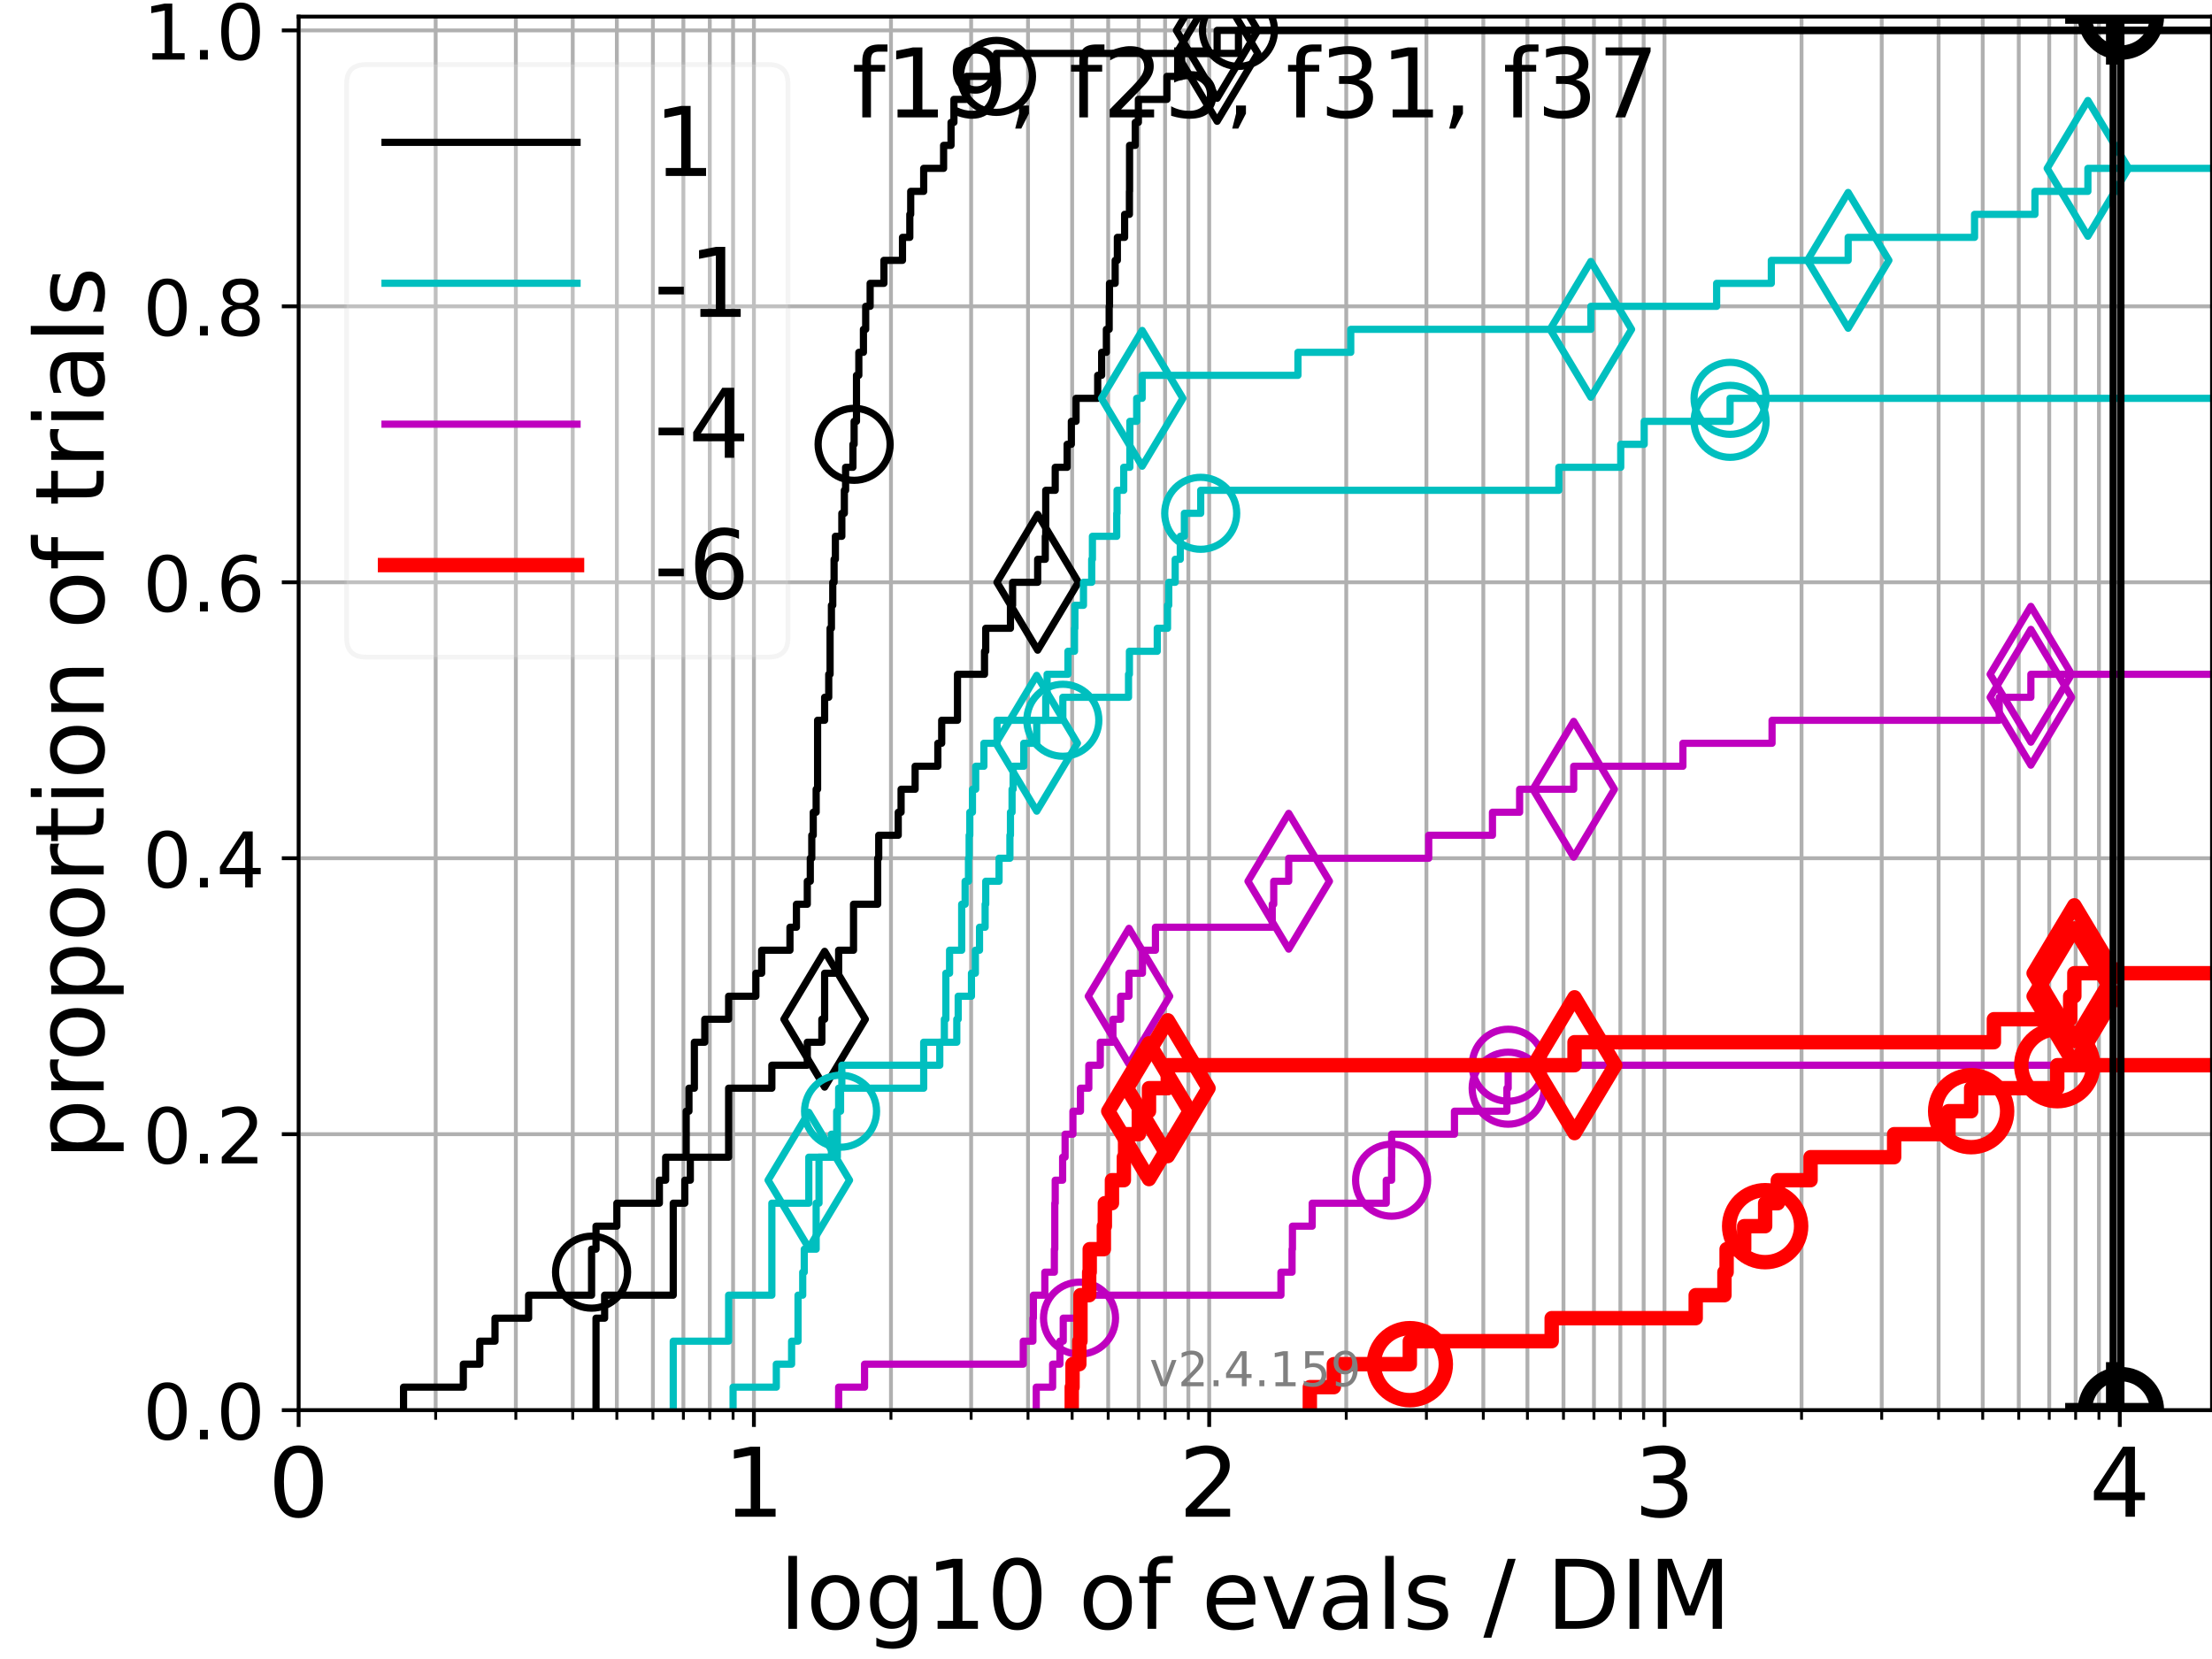 <?xml version="1.0" encoding="utf-8" standalone="no"?>
<!DOCTYPE svg PUBLIC "-//W3C//DTD SVG 1.1//EN"
  "http://www.w3.org/Graphics/SVG/1.1/DTD/svg11.dtd">
<!-- Created with matplotlib (https://matplotlib.org/) -->
<svg height="345.6pt" version="1.1" viewBox="0 0 460.8 345.6" width="460.8pt" xmlns="http://www.w3.org/2000/svg" xmlns:xlink="http://www.w3.org/1999/xlink">
 <defs>
  <style type="text/css">*{stroke-linecap:butt;stroke-linejoin:round;}</style>
 </defs>
 <g id="figure_1">
  <g id="patch_1">
   <path d="M 0 345.6 
L 460.8 345.6 
L 460.8 0 
L 0 0 
z
" style="fill:#ffffff;"/>
  </g>
  <g id="axes_1">
   <g id="patch_2">
    <path d="M 62.208 293.76 
L 460.8 293.76 
L 460.8 3.456 
L 62.208 3.456 
z
" style="fill:#ffffff;"/>
   </g>
   <g id="matplotlib.axis_1">
    <g id="xtick_1">
     <g id="line2d_1">
      <path clip-path="url(#p113a067033)" d="M 62.208 293.76 
L 62.208 3.456 
" style="fill:none;stroke:#b0b0b0;stroke-linecap:square;stroke-width:0.8;"/>
     </g>
     <g id="line2d_2">
      <defs>
       <path d="M 0 0 
L 0 3.5 
" id="me2b189b096" style="stroke:#000000;stroke-width:0.8;"/>
      </defs>
      <g>
       <use style="stroke:#000000;stroke-width:0.8;" x="62.208" xlink:href="#me2b189b096" y="293.76"/>
      </g>
     </g>
     <g id="text_1">
      <!-- 0 -->
      <g transform="translate(55.846 315.957)scale(0.2 -0.2)">
       <defs>
        <path d="M 31.781 66.406 
Q 24.172 66.406 20.328 58.906 
Q 16.5 51.422 16.5 36.375 
Q 16.5 21.391 20.328 13.891 
Q 24.172 6.391 31.781 6.391 
Q 39.453 6.391 43.281 13.891 
Q 47.125 21.391 47.125 36.375 
Q 47.125 51.422 43.281 58.906 
Q 39.453 66.406 31.781 66.406 
z
M 31.781 74.219 
Q 44.047 74.219 50.516 64.516 
Q 56.984 54.828 56.984 36.375 
Q 56.984 17.969 50.516 8.266 
Q 44.047 -1.422 31.781 -1.422 
Q 19.531 -1.422 13.062 8.266 
Q 6.594 17.969 6.594 36.375 
Q 6.594 54.828 13.062 64.516 
Q 19.531 74.219 31.781 74.219 
z
" id="DejaVuSans-48"/>
       </defs>
       <use xlink:href="#DejaVuSans-48"/>
      </g>
     </g>
    </g>
    <g id="xtick_2">
     <g id="line2d_3">
      <path clip-path="url(#p113a067033)" d="M 157.053 293.76 
L 157.053 3.456 
" style="fill:none;stroke:#b0b0b0;stroke-linecap:square;stroke-width:0.8;"/>
     </g>
     <g id="line2d_4">
      <g>
       <use style="stroke:#000000;stroke-width:0.8;" x="157.053" xlink:href="#me2b189b096" y="293.76"/>
      </g>
     </g>
     <g id="text_2">
      <!-- 1 -->
      <g transform="translate(150.69 315.957)scale(0.2 -0.2)">
       <defs>
        <path d="M 12.406 8.297 
L 28.516 8.297 
L 28.516 63.922 
L 10.984 60.406 
L 10.984 69.391 
L 28.422 72.906 
L 38.281 72.906 
L 38.281 8.297 
L 54.391 8.297 
L 54.391 0 
L 12.406 0 
z
" id="DejaVuSans-49"/>
       </defs>
       <use xlink:href="#DejaVuSans-49"/>
      </g>
     </g>
    </g>
    <g id="xtick_3">
     <g id="line2d_5">
      <path clip-path="url(#p113a067033)" d="M 251.898 293.76 
L 251.898 3.456 
" style="fill:none;stroke:#b0b0b0;stroke-linecap:square;stroke-width:0.8;"/>
     </g>
     <g id="line2d_6">
      <g>
       <use style="stroke:#000000;stroke-width:0.8;" x="251.898" xlink:href="#me2b189b096" y="293.76"/>
      </g>
     </g>
     <g id="text_3">
      <!-- 2 -->
      <g transform="translate(245.535 315.957)scale(0.2 -0.2)">
       <defs>
        <path d="M 19.188 8.297 
L 53.609 8.297 
L 53.609 0 
L 7.328 0 
L 7.328 8.297 
Q 12.938 14.109 22.625 23.891 
Q 32.328 33.688 34.812 36.531 
Q 39.547 41.844 41.422 45.531 
Q 43.312 49.219 43.312 52.781 
Q 43.312 58.594 39.234 62.25 
Q 35.156 65.922 28.609 65.922 
Q 23.969 65.922 18.812 64.312 
Q 13.672 62.703 7.812 59.422 
L 7.812 69.391 
Q 13.766 71.781 18.938 73 
Q 24.125 74.219 28.422 74.219 
Q 39.75 74.219 46.484 68.547 
Q 53.219 62.891 53.219 53.422 
Q 53.219 48.922 51.531 44.891 
Q 49.859 40.875 45.406 35.406 
Q 44.188 33.984 37.641 27.219 
Q 31.109 20.453 19.188 8.297 
z
" id="DejaVuSans-50"/>
       </defs>
       <use xlink:href="#DejaVuSans-50"/>
      </g>
     </g>
    </g>
    <g id="xtick_4">
     <g id="line2d_7">
      <path clip-path="url(#p113a067033)" d="M 346.743 293.76 
L 346.743 3.456 
" style="fill:none;stroke:#b0b0b0;stroke-linecap:square;stroke-width:0.8;"/>
     </g>
     <g id="line2d_8">
      <g>
       <use style="stroke:#000000;stroke-width:0.8;" x="346.743" xlink:href="#me2b189b096" y="293.76"/>
      </g>
     </g>
     <g id="text_4">
      <!-- 3 -->
      <g transform="translate(340.38 315.957)scale(0.2 -0.2)">
       <defs>
        <path d="M 40.578 39.312 
Q 47.656 37.797 51.625 33 
Q 55.609 28.219 55.609 21.188 
Q 55.609 10.406 48.188 4.484 
Q 40.766 -1.422 27.094 -1.422 
Q 22.516 -1.422 17.656 -0.516 
Q 12.797 0.391 7.625 2.203 
L 7.625 11.719 
Q 11.719 9.328 16.594 8.109 
Q 21.484 6.891 26.812 6.891 
Q 36.078 6.891 40.938 10.547 
Q 45.797 14.203 45.797 21.188 
Q 45.797 27.641 41.281 31.266 
Q 36.766 34.906 28.719 34.906 
L 20.219 34.906 
L 20.219 43.016 
L 29.109 43.016 
Q 36.375 43.016 40.234 45.922 
Q 44.094 48.828 44.094 54.297 
Q 44.094 59.906 40.109 62.906 
Q 36.141 65.922 28.719 65.922 
Q 24.656 65.922 20.016 65.031 
Q 15.375 64.156 9.812 62.312 
L 9.812 71.094 
Q 15.438 72.656 20.344 73.438 
Q 25.25 74.219 29.594 74.219 
Q 40.828 74.219 47.359 69.109 
Q 53.906 64.016 53.906 55.328 
Q 53.906 49.266 50.438 45.094 
Q 46.969 40.922 40.578 39.312 
z
" id="DejaVuSans-51"/>
       </defs>
       <use xlink:href="#DejaVuSans-51"/>
      </g>
     </g>
    </g>
    <g id="xtick_5">
     <g id="line2d_9">
      <path clip-path="url(#p113a067033)" d="M 441.588 293.76 
L 441.588 3.456 
" style="fill:none;stroke:#b0b0b0;stroke-linecap:square;stroke-width:0.8;"/>
     </g>
     <g id="line2d_10">
      <g>
       <use style="stroke:#000000;stroke-width:0.8;" x="441.588" xlink:href="#me2b189b096" y="293.76"/>
      </g>
     </g>
     <g id="text_5">
      <!-- 4 -->
      <g transform="translate(435.225 315.957)scale(0.2 -0.2)">
       <defs>
        <path d="M 37.797 64.312 
L 12.891 25.391 
L 37.797 25.391 
z
M 35.203 72.906 
L 47.609 72.906 
L 47.609 25.391 
L 58.016 25.391 
L 58.016 17.188 
L 47.609 17.188 
L 47.609 0 
L 37.797 0 
L 37.797 17.188 
L 4.891 17.188 
L 4.891 26.703 
z
" id="DejaVuSans-52"/>
       </defs>
       <use xlink:href="#DejaVuSans-52"/>
      </g>
     </g>
    </g>
    <g id="xtick_6">
     <g id="line2d_11">
      <path clip-path="url(#p113a067033)" d="M 90.759 293.76 
L 90.759 3.456 
" style="fill:none;stroke:#b0b0b0;stroke-linecap:square;stroke-width:0.8;"/>
     </g>
     <g id="line2d_12">
      <defs>
       <path d="M 0 0 
L 0 2 
" id="md2cec765f1" style="stroke:#000000;stroke-width:0.6;"/>
      </defs>
      <g>
       <use style="stroke:#000000;stroke-width:0.6;" x="90.759" xlink:href="#md2cec765f1" y="293.76"/>
      </g>
     </g>
    </g>
    <g id="xtick_7">
     <g id="line2d_13">
      <path clip-path="url(#p113a067033)" d="M 107.461 293.76 
L 107.461 3.456 
" style="fill:none;stroke:#b0b0b0;stroke-linecap:square;stroke-width:0.8;"/>
     </g>
     <g id="line2d_14">
      <g>
       <use style="stroke:#000000;stroke-width:0.6;" x="107.461" xlink:href="#md2cec765f1" y="293.76"/>
      </g>
     </g>
    </g>
    <g id="xtick_8">
     <g id="line2d_15">
      <path clip-path="url(#p113a067033)" d="M 119.31 293.76 
L 119.31 3.456 
" style="fill:none;stroke:#b0b0b0;stroke-linecap:square;stroke-width:0.8;"/>
     </g>
     <g id="line2d_16">
      <g>
       <use style="stroke:#000000;stroke-width:0.6;" x="119.31" xlink:href="#md2cec765f1" y="293.76"/>
      </g>
     </g>
    </g>
    <g id="xtick_9">
     <g id="line2d_17">
      <path clip-path="url(#p113a067033)" d="M 128.502 293.76 
L 128.502 3.456 
" style="fill:none;stroke:#b0b0b0;stroke-linecap:square;stroke-width:0.8;"/>
     </g>
     <g id="line2d_18">
      <g>
       <use style="stroke:#000000;stroke-width:0.6;" x="128.502" xlink:href="#md2cec765f1" y="293.76"/>
      </g>
     </g>
    </g>
    <g id="xtick_10">
     <g id="line2d_19">
      <path clip-path="url(#p113a067033)" d="M 136.012 293.76 
L 136.012 3.456 
" style="fill:none;stroke:#b0b0b0;stroke-linecap:square;stroke-width:0.8;"/>
     </g>
     <g id="line2d_20">
      <g>
       <use style="stroke:#000000;stroke-width:0.6;" x="136.012" xlink:href="#md2cec765f1" y="293.76"/>
      </g>
     </g>
    </g>
    <g id="xtick_11">
     <g id="line2d_21">
      <path clip-path="url(#p113a067033)" d="M 142.361 293.76 
L 142.361 3.456 
" style="fill:none;stroke:#b0b0b0;stroke-linecap:square;stroke-width:0.8;"/>
     </g>
     <g id="line2d_22">
      <g>
       <use style="stroke:#000000;stroke-width:0.6;" x="142.361" xlink:href="#md2cec765f1" y="293.76"/>
      </g>
     </g>
    </g>
    <g id="xtick_12">
     <g id="line2d_23">
      <path clip-path="url(#p113a067033)" d="M 147.861 293.76 
L 147.861 3.456 
" style="fill:none;stroke:#b0b0b0;stroke-linecap:square;stroke-width:0.8;"/>
     </g>
     <g id="line2d_24">
      <g>
       <use style="stroke:#000000;stroke-width:0.6;" x="147.861" xlink:href="#md2cec765f1" y="293.76"/>
      </g>
     </g>
    </g>
    <g id="xtick_13">
     <g id="line2d_25">
      <path clip-path="url(#p113a067033)" d="M 152.713 293.76 
L 152.713 3.456 
" style="fill:none;stroke:#b0b0b0;stroke-linecap:square;stroke-width:0.8;"/>
     </g>
     <g id="line2d_26">
      <g>
       <use style="stroke:#000000;stroke-width:0.6;" x="152.713" xlink:href="#md2cec765f1" y="293.76"/>
      </g>
     </g>
    </g>
    <g id="xtick_14">
     <g id="line2d_27">
      <path clip-path="url(#p113a067033)" d="M 185.604 293.76 
L 185.604 3.456 
" style="fill:none;stroke:#b0b0b0;stroke-linecap:square;stroke-width:0.8;"/>
     </g>
     <g id="line2d_28">
      <g>
       <use style="stroke:#000000;stroke-width:0.6;" x="185.604" xlink:href="#md2cec765f1" y="293.76"/>
      </g>
     </g>
    </g>
    <g id="xtick_15">
     <g id="line2d_29">
      <path clip-path="url(#p113a067033)" d="M 202.305 293.76 
L 202.305 3.456 
" style="fill:none;stroke:#b0b0b0;stroke-linecap:square;stroke-width:0.8;"/>
     </g>
     <g id="line2d_30">
      <g>
       <use style="stroke:#000000;stroke-width:0.6;" x="202.305" xlink:href="#md2cec765f1" y="293.76"/>
      </g>
     </g>
    </g>
    <g id="xtick_16">
     <g id="line2d_31">
      <path clip-path="url(#p113a067033)" d="M 214.155 293.76 
L 214.155 3.456 
" style="fill:none;stroke:#b0b0b0;stroke-linecap:square;stroke-width:0.8;"/>
     </g>
     <g id="line2d_32">
      <g>
       <use style="stroke:#000000;stroke-width:0.6;" x="214.155" xlink:href="#md2cec765f1" y="293.76"/>
      </g>
     </g>
    </g>
    <g id="xtick_17">
     <g id="line2d_33">
      <path clip-path="url(#p113a067033)" d="M 223.347 293.76 
L 223.347 3.456 
" style="fill:none;stroke:#b0b0b0;stroke-linecap:square;stroke-width:0.8;"/>
     </g>
     <g id="line2d_34">
      <g>
       <use style="stroke:#000000;stroke-width:0.6;" x="223.347" xlink:href="#md2cec765f1" y="293.76"/>
      </g>
     </g>
    </g>
    <g id="xtick_18">
     <g id="line2d_35">
      <path clip-path="url(#p113a067033)" d="M 230.857 293.76 
L 230.857 3.456 
" style="fill:none;stroke:#b0b0b0;stroke-linecap:square;stroke-width:0.8;"/>
     </g>
     <g id="line2d_36">
      <g>
       <use style="stroke:#000000;stroke-width:0.6;" x="230.857" xlink:href="#md2cec765f1" y="293.76"/>
      </g>
     </g>
    </g>
    <g id="xtick_19">
     <g id="line2d_37">
      <path clip-path="url(#p113a067033)" d="M 237.206 293.76 
L 237.206 3.456 
" style="fill:none;stroke:#b0b0b0;stroke-linecap:square;stroke-width:0.8;"/>
     </g>
     <g id="line2d_38">
      <g>
       <use style="stroke:#000000;stroke-width:0.6;" x="237.206" xlink:href="#md2cec765f1" y="293.76"/>
      </g>
     </g>
    </g>
    <g id="xtick_20">
     <g id="line2d_39">
      <path clip-path="url(#p113a067033)" d="M 242.706 293.76 
L 242.706 3.456 
" style="fill:none;stroke:#b0b0b0;stroke-linecap:square;stroke-width:0.8;"/>
     </g>
     <g id="line2d_40">
      <g>
       <use style="stroke:#000000;stroke-width:0.6;" x="242.706" xlink:href="#md2cec765f1" y="293.76"/>
      </g>
     </g>
    </g>
    <g id="xtick_21">
     <g id="line2d_41">
      <path clip-path="url(#p113a067033)" d="M 247.558 293.76 
L 247.558 3.456 
" style="fill:none;stroke:#b0b0b0;stroke-linecap:square;stroke-width:0.8;"/>
     </g>
     <g id="line2d_42">
      <g>
       <use style="stroke:#000000;stroke-width:0.6;" x="247.558" xlink:href="#md2cec765f1" y="293.76"/>
      </g>
     </g>
    </g>
    <g id="xtick_22">
     <g id="line2d_43">
      <path clip-path="url(#p113a067033)" d="M 280.449 293.76 
L 280.449 3.456 
" style="fill:none;stroke:#b0b0b0;stroke-linecap:square;stroke-width:0.8;"/>
     </g>
     <g id="line2d_44">
      <g>
       <use style="stroke:#000000;stroke-width:0.6;" x="280.449" xlink:href="#md2cec765f1" y="293.76"/>
      </g>
     </g>
    </g>
    <g id="xtick_23">
     <g id="line2d_45">
      <path clip-path="url(#p113a067033)" d="M 297.15 293.76 
L 297.15 3.456 
" style="fill:none;stroke:#b0b0b0;stroke-linecap:square;stroke-width:0.8;"/>
     </g>
     <g id="line2d_46">
      <g>
       <use style="stroke:#000000;stroke-width:0.6;" x="297.15" xlink:href="#md2cec765f1" y="293.76"/>
      </g>
     </g>
    </g>
    <g id="xtick_24">
     <g id="line2d_47">
      <path clip-path="url(#p113a067033)" d="M 309 293.76 
L 309 3.456 
" style="fill:none;stroke:#b0b0b0;stroke-linecap:square;stroke-width:0.8;"/>
     </g>
     <g id="line2d_48">
      <g>
       <use style="stroke:#000000;stroke-width:0.6;" x="309" xlink:href="#md2cec765f1" y="293.76"/>
      </g>
     </g>
    </g>
    <g id="xtick_25">
     <g id="line2d_49">
      <path clip-path="url(#p113a067033)" d="M 318.192 293.76 
L 318.192 3.456 
" style="fill:none;stroke:#b0b0b0;stroke-linecap:square;stroke-width:0.8;"/>
     </g>
     <g id="line2d_50">
      <g>
       <use style="stroke:#000000;stroke-width:0.6;" x="318.192" xlink:href="#md2cec765f1" y="293.76"/>
      </g>
     </g>
    </g>
    <g id="xtick_26">
     <g id="line2d_51">
      <path clip-path="url(#p113a067033)" d="M 325.701 293.76 
L 325.701 3.456 
" style="fill:none;stroke:#b0b0b0;stroke-linecap:square;stroke-width:0.8;"/>
     </g>
     <g id="line2d_52">
      <g>
       <use style="stroke:#000000;stroke-width:0.6;" x="325.701" xlink:href="#md2cec765f1" y="293.76"/>
      </g>
     </g>
    </g>
    <g id="xtick_27">
     <g id="line2d_53">
      <path clip-path="url(#p113a067033)" d="M 332.051 293.76 
L 332.051 3.456 
" style="fill:none;stroke:#b0b0b0;stroke-linecap:square;stroke-width:0.8;"/>
     </g>
     <g id="line2d_54">
      <g>
       <use style="stroke:#000000;stroke-width:0.6;" x="332.051" xlink:href="#md2cec765f1" y="293.76"/>
      </g>
     </g>
    </g>
    <g id="xtick_28">
     <g id="line2d_55">
      <path clip-path="url(#p113a067033)" d="M 337.551 293.76 
L 337.551 3.456 
" style="fill:none;stroke:#b0b0b0;stroke-linecap:square;stroke-width:0.8;"/>
     </g>
     <g id="line2d_56">
      <g>
       <use style="stroke:#000000;stroke-width:0.6;" x="337.551" xlink:href="#md2cec765f1" y="293.76"/>
      </g>
     </g>
    </g>
    <g id="xtick_29">
     <g id="line2d_57">
      <path clip-path="url(#p113a067033)" d="M 342.403 293.76 
L 342.403 3.456 
" style="fill:none;stroke:#b0b0b0;stroke-linecap:square;stroke-width:0.8;"/>
     </g>
     <g id="line2d_58">
      <g>
       <use style="stroke:#000000;stroke-width:0.6;" x="342.403" xlink:href="#md2cec765f1" y="293.76"/>
      </g>
     </g>
    </g>
    <g id="xtick_30">
     <g id="line2d_59">
      <path clip-path="url(#p113a067033)" d="M 375.294 293.76 
L 375.294 3.456 
" style="fill:none;stroke:#b0b0b0;stroke-linecap:square;stroke-width:0.8;"/>
     </g>
     <g id="line2d_60">
      <g>
       <use style="stroke:#000000;stroke-width:0.6;" x="375.294" xlink:href="#md2cec765f1" y="293.76"/>
      </g>
     </g>
    </g>
    <g id="xtick_31">
     <g id="line2d_61">
      <path clip-path="url(#p113a067033)" d="M 391.995 293.76 
L 391.995 3.456 
" style="fill:none;stroke:#b0b0b0;stroke-linecap:square;stroke-width:0.8;"/>
     </g>
     <g id="line2d_62">
      <g>
       <use style="stroke:#000000;stroke-width:0.6;" x="391.995" xlink:href="#md2cec765f1" y="293.76"/>
      </g>
     </g>
    </g>
    <g id="xtick_32">
     <g id="line2d_63">
      <path clip-path="url(#p113a067033)" d="M 403.845 293.76 
L 403.845 3.456 
" style="fill:none;stroke:#b0b0b0;stroke-linecap:square;stroke-width:0.8;"/>
     </g>
     <g id="line2d_64">
      <g>
       <use style="stroke:#000000;stroke-width:0.6;" x="403.845" xlink:href="#md2cec765f1" y="293.76"/>
      </g>
     </g>
    </g>
    <g id="xtick_33">
     <g id="line2d_65">
      <path clip-path="url(#p113a067033)" d="M 413.036 293.76 
L 413.036 3.456 
" style="fill:none;stroke:#b0b0b0;stroke-linecap:square;stroke-width:0.8;"/>
     </g>
     <g id="line2d_66">
      <g>
       <use style="stroke:#000000;stroke-width:0.6;" x="413.036" xlink:href="#md2cec765f1" y="293.76"/>
      </g>
     </g>
    </g>
    <g id="xtick_34">
     <g id="line2d_67">
      <path clip-path="url(#p113a067033)" d="M 420.546 293.76 
L 420.546 3.456 
" style="fill:none;stroke:#b0b0b0;stroke-linecap:square;stroke-width:0.8;"/>
     </g>
     <g id="line2d_68">
      <g>
       <use style="stroke:#000000;stroke-width:0.6;" x="420.546" xlink:href="#md2cec765f1" y="293.76"/>
      </g>
     </g>
    </g>
    <g id="xtick_35">
     <g id="line2d_69">
      <path clip-path="url(#p113a067033)" d="M 426.896 293.76 
L 426.896 3.456 
" style="fill:none;stroke:#b0b0b0;stroke-linecap:square;stroke-width:0.8;"/>
     </g>
     <g id="line2d_70">
      <g>
       <use style="stroke:#000000;stroke-width:0.6;" x="426.896" xlink:href="#md2cec765f1" y="293.76"/>
      </g>
     </g>
    </g>
    <g id="xtick_36">
     <g id="line2d_71">
      <path clip-path="url(#p113a067033)" d="M 432.396 293.76 
L 432.396 3.456 
" style="fill:none;stroke:#b0b0b0;stroke-linecap:square;stroke-width:0.8;"/>
     </g>
     <g id="line2d_72">
      <g>
       <use style="stroke:#000000;stroke-width:0.6;" x="432.396" xlink:href="#md2cec765f1" y="293.76"/>
      </g>
     </g>
    </g>
    <g id="xtick_37">
     <g id="line2d_73">
      <path clip-path="url(#p113a067033)" d="M 437.248 293.76 
L 437.248 3.456 
" style="fill:none;stroke:#b0b0b0;stroke-linecap:square;stroke-width:0.8;"/>
     </g>
     <g id="line2d_74">
      <g>
       <use style="stroke:#000000;stroke-width:0.6;" x="437.248" xlink:href="#md2cec765f1" y="293.76"/>
      </g>
     </g>
    </g>
    <g id="text_6">
     <!-- log10 of evals / DIM -->
     <g transform="translate(162.348 339.313)scale(0.2 -0.2)">
      <defs>
       <path d="M 9.422 75.984 
L 18.406 75.984 
L 18.406 0 
L 9.422 0 
z
" id="DejaVuSans-108"/>
       <path d="M 30.609 48.391 
Q 23.391 48.391 19.188 42.75 
Q 14.984 37.109 14.984 27.297 
Q 14.984 17.484 19.156 11.844 
Q 23.344 6.203 30.609 6.203 
Q 37.797 6.203 41.984 11.859 
Q 46.188 17.531 46.188 27.297 
Q 46.188 37.016 41.984 42.703 
Q 37.797 48.391 30.609 48.391 
z
M 30.609 56 
Q 42.328 56 49.016 48.375 
Q 55.719 40.766 55.719 27.297 
Q 55.719 13.875 49.016 6.219 
Q 42.328 -1.422 30.609 -1.422 
Q 18.844 -1.422 12.172 6.219 
Q 5.516 13.875 5.516 27.297 
Q 5.516 40.766 12.172 48.375 
Q 18.844 56 30.609 56 
z
" id="DejaVuSans-111"/>
       <path d="M 45.406 27.984 
Q 45.406 37.75 41.375 43.109 
Q 37.359 48.484 30.078 48.484 
Q 22.859 48.484 18.828 43.109 
Q 14.797 37.75 14.797 27.984 
Q 14.797 18.266 18.828 12.891 
Q 22.859 7.516 30.078 7.516 
Q 37.359 7.516 41.375 12.891 
Q 45.406 18.266 45.406 27.984 
z
M 54.391 6.781 
Q 54.391 -7.172 48.188 -13.984 
Q 42 -20.797 29.203 -20.797 
Q 24.469 -20.797 20.266 -20.094 
Q 16.062 -19.391 12.109 -17.922 
L 12.109 -9.188 
Q 16.062 -11.328 19.922 -12.344 
Q 23.781 -13.375 27.781 -13.375 
Q 36.625 -13.375 41.016 -8.766 
Q 45.406 -4.156 45.406 5.172 
L 45.406 9.625 
Q 42.625 4.781 38.281 2.391 
Q 33.938 0 27.875 0 
Q 17.828 0 11.672 7.656 
Q 5.516 15.328 5.516 27.984 
Q 5.516 40.672 11.672 48.328 
Q 17.828 56 27.875 56 
Q 33.938 56 38.281 53.609 
Q 42.625 51.219 45.406 46.391 
L 45.406 54.688 
L 54.391 54.688 
z
" id="DejaVuSans-103"/>
       <path id="DejaVuSans-32"/>
       <path d="M 37.109 75.984 
L 37.109 68.5 
L 28.516 68.5 
Q 23.688 68.5 21.797 66.547 
Q 19.922 64.594 19.922 59.516 
L 19.922 54.688 
L 34.719 54.688 
L 34.719 47.703 
L 19.922 47.703 
L 19.922 0 
L 10.891 0 
L 10.891 47.703 
L 2.297 47.703 
L 2.297 54.688 
L 10.891 54.688 
L 10.891 58.5 
Q 10.891 67.625 15.141 71.797 
Q 19.391 75.984 28.609 75.984 
z
" id="DejaVuSans-102"/>
       <path d="M 56.203 29.594 
L 56.203 25.203 
L 14.891 25.203 
Q 15.484 15.922 20.484 11.062 
Q 25.484 6.203 34.422 6.203 
Q 39.594 6.203 44.453 7.469 
Q 49.312 8.734 54.109 11.281 
L 54.109 2.781 
Q 49.266 0.734 44.188 -0.344 
Q 39.109 -1.422 33.891 -1.422 
Q 20.797 -1.422 13.156 6.188 
Q 5.516 13.812 5.516 26.812 
Q 5.516 40.234 12.766 48.109 
Q 20.016 56 32.328 56 
Q 43.359 56 49.781 48.891 
Q 56.203 41.797 56.203 29.594 
z
M 47.219 32.234 
Q 47.125 39.594 43.094 43.984 
Q 39.062 48.391 32.422 48.391 
Q 24.906 48.391 20.391 44.141 
Q 15.875 39.891 15.188 32.172 
z
" id="DejaVuSans-101"/>
       <path d="M 2.984 54.688 
L 12.5 54.688 
L 29.594 8.797 
L 46.688 54.688 
L 56.203 54.688 
L 35.688 0 
L 23.484 0 
z
" id="DejaVuSans-118"/>
       <path d="M 34.281 27.484 
Q 23.391 27.484 19.188 25 
Q 14.984 22.516 14.984 16.5 
Q 14.984 11.719 18.141 8.906 
Q 21.297 6.109 26.703 6.109 
Q 34.188 6.109 38.703 11.406 
Q 43.219 16.703 43.219 25.484 
L 43.219 27.484 
z
M 52.203 31.203 
L 52.203 0 
L 43.219 0 
L 43.219 8.297 
Q 40.141 3.328 35.547 0.953 
Q 30.953 -1.422 24.312 -1.422 
Q 15.922 -1.422 10.953 3.297 
Q 6 8.016 6 15.922 
Q 6 25.141 12.172 29.828 
Q 18.359 34.516 30.609 34.516 
L 43.219 34.516 
L 43.219 35.406 
Q 43.219 41.609 39.141 45 
Q 35.062 48.391 27.688 48.391 
Q 23 48.391 18.547 47.266 
Q 14.109 46.141 10.016 43.891 
L 10.016 52.203 
Q 14.938 54.109 19.578 55.047 
Q 24.219 56 28.609 56 
Q 40.484 56 46.344 49.844 
Q 52.203 43.703 52.203 31.203 
z
" id="DejaVuSans-97"/>
       <path d="M 44.281 53.078 
L 44.281 44.578 
Q 40.484 46.531 36.375 47.5 
Q 32.281 48.484 27.875 48.484 
Q 21.188 48.484 17.844 46.438 
Q 14.5 44.391 14.5 40.281 
Q 14.5 37.156 16.891 35.375 
Q 19.281 33.594 26.516 31.984 
L 29.594 31.297 
Q 39.156 29.25 43.188 25.516 
Q 47.219 21.781 47.219 15.094 
Q 47.219 7.469 41.188 3.016 
Q 35.156 -1.422 24.609 -1.422 
Q 20.219 -1.422 15.453 -0.562 
Q 10.688 0.297 5.422 2 
L 5.422 11.281 
Q 10.406 8.688 15.234 7.391 
Q 20.062 6.109 24.812 6.109 
Q 31.156 6.109 34.562 8.281 
Q 37.984 10.453 37.984 14.406 
Q 37.984 18.062 35.516 20.016 
Q 33.062 21.969 24.703 23.781 
L 21.578 24.516 
Q 13.234 26.266 9.516 29.906 
Q 5.812 33.547 5.812 39.891 
Q 5.812 47.609 11.281 51.797 
Q 16.75 56 26.812 56 
Q 31.781 56 36.172 55.266 
Q 40.578 54.547 44.281 53.078 
z
" id="DejaVuSans-115"/>
       <path d="M 25.391 72.906 
L 33.688 72.906 
L 8.297 -9.281 
L 0 -9.281 
z
" id="DejaVuSans-47"/>
       <path d="M 19.672 64.797 
L 19.672 8.109 
L 31.594 8.109 
Q 46.688 8.109 53.688 14.938 
Q 60.688 21.781 60.688 36.531 
Q 60.688 51.172 53.688 57.984 
Q 46.688 64.797 31.594 64.797 
z
M 9.812 72.906 
L 30.078 72.906 
Q 51.266 72.906 61.172 64.094 
Q 71.094 55.281 71.094 36.531 
Q 71.094 17.672 61.125 8.828 
Q 51.172 0 30.078 0 
L 9.812 0 
z
" id="DejaVuSans-68"/>
       <path d="M 9.812 72.906 
L 19.672 72.906 
L 19.672 0 
L 9.812 0 
z
" id="DejaVuSans-73"/>
       <path d="M 9.812 72.906 
L 24.516 72.906 
L 43.109 23.297 
L 61.812 72.906 
L 76.516 72.906 
L 76.516 0 
L 66.891 0 
L 66.891 64.016 
L 48.094 14.016 
L 38.188 14.016 
L 19.391 64.016 
L 19.391 0 
L 9.812 0 
z
" id="DejaVuSans-77"/>
      </defs>
      <use xlink:href="#DejaVuSans-108"/>
      <use x="27.783" xlink:href="#DejaVuSans-111"/>
      <use x="88.965" xlink:href="#DejaVuSans-103"/>
      <use x="152.441" xlink:href="#DejaVuSans-49"/>
      <use x="216.064" xlink:href="#DejaVuSans-48"/>
      <use x="279.688" xlink:href="#DejaVuSans-32"/>
      <use x="311.475" xlink:href="#DejaVuSans-111"/>
      <use x="372.656" xlink:href="#DejaVuSans-102"/>
      <use x="407.861" xlink:href="#DejaVuSans-32"/>
      <use x="439.648" xlink:href="#DejaVuSans-101"/>
      <use x="501.172" xlink:href="#DejaVuSans-118"/>
      <use x="560.352" xlink:href="#DejaVuSans-97"/>
      <use x="621.631" xlink:href="#DejaVuSans-108"/>
      <use x="649.414" xlink:href="#DejaVuSans-115"/>
      <use x="701.514" xlink:href="#DejaVuSans-32"/>
      <use x="733.301" xlink:href="#DejaVuSans-47"/>
      <use x="766.992" xlink:href="#DejaVuSans-32"/>
      <use x="798.779" xlink:href="#DejaVuSans-68"/>
      <use x="875.781" xlink:href="#DejaVuSans-73"/>
      <use x="905.273" xlink:href="#DejaVuSans-77"/>
     </g>
    </g>
   </g>
   <g id="matplotlib.axis_2">
    <g id="ytick_1">
     <g id="line2d_75">
      <path clip-path="url(#p113a067033)" d="M 62.208 293.76 
L 460.8 293.76 
" style="fill:none;stroke:#b0b0b0;stroke-linecap:square;stroke-width:0.8;"/>
     </g>
     <g id="line2d_76">
      <defs>
       <path d="M 0 0 
L -3.5 0 
" id="m05a0939ba5" style="stroke:#000000;stroke-width:0.8;"/>
      </defs>
      <g>
       <use style="stroke:#000000;stroke-width:0.8;" x="62.208" xlink:href="#m05a0939ba5" y="293.76"/>
      </g>
     </g>
     <g id="text_7">
      <!-- 0.0 -->
      <g transform="translate(29.763 299.839)scale(0.16 -0.16)">
       <defs>
        <path d="M 10.688 12.406 
L 21 12.406 
L 21 0 
L 10.688 0 
z
" id="DejaVuSans-46"/>
       </defs>
       <use xlink:href="#DejaVuSans-48"/>
       <use x="63.623" xlink:href="#DejaVuSans-46"/>
       <use x="95.41" xlink:href="#DejaVuSans-48"/>
      </g>
     </g>
    </g>
    <g id="ytick_2">
     <g id="line2d_77">
      <path clip-path="url(#p113a067033)" d="M 62.208 236.274 
L 460.8 236.274 
" style="fill:none;stroke:#b0b0b0;stroke-linecap:square;stroke-width:0.8;"/>
     </g>
     <g id="line2d_78">
      <g>
       <use style="stroke:#000000;stroke-width:0.8;" x="62.208" xlink:href="#m05a0939ba5" y="236.274"/>
      </g>
     </g>
     <g id="text_8">
      <!-- 0.2 -->
      <g transform="translate(29.763 242.353)scale(0.16 -0.16)">
       <use xlink:href="#DejaVuSans-48"/>
       <use x="63.623" xlink:href="#DejaVuSans-46"/>
       <use x="95.41" xlink:href="#DejaVuSans-50"/>
      </g>
     </g>
    </g>
    <g id="ytick_3">
     <g id="line2d_79">
      <path clip-path="url(#p113a067033)" d="M 62.208 178.788 
L 460.8 178.788 
" style="fill:none;stroke:#b0b0b0;stroke-linecap:square;stroke-width:0.8;"/>
     </g>
     <g id="line2d_80">
      <g>
       <use style="stroke:#000000;stroke-width:0.8;" x="62.208" xlink:href="#m05a0939ba5" y="178.788"/>
      </g>
     </g>
     <g id="text_9">
      <!-- 0.4 -->
      <g transform="translate(29.763 184.867)scale(0.16 -0.16)">
       <use xlink:href="#DejaVuSans-48"/>
       <use x="63.623" xlink:href="#DejaVuSans-46"/>
       <use x="95.41" xlink:href="#DejaVuSans-52"/>
      </g>
     </g>
    </g>
    <g id="ytick_4">
     <g id="line2d_81">
      <path clip-path="url(#p113a067033)" d="M 62.208 121.302 
L 460.8 121.302 
" style="fill:none;stroke:#b0b0b0;stroke-linecap:square;stroke-width:0.8;"/>
     </g>
     <g id="line2d_82">
      <g>
       <use style="stroke:#000000;stroke-width:0.8;" x="62.208" xlink:href="#m05a0939ba5" y="121.302"/>
      </g>
     </g>
     <g id="text_10">
      <!-- 0.6 -->
      <g transform="translate(29.763 127.381)scale(0.16 -0.16)">
       <defs>
        <path d="M 33.016 40.375 
Q 26.375 40.375 22.484 35.828 
Q 18.609 31.297 18.609 23.391 
Q 18.609 15.531 22.484 10.953 
Q 26.375 6.391 33.016 6.391 
Q 39.656 6.391 43.531 10.953 
Q 47.406 15.531 47.406 23.391 
Q 47.406 31.297 43.531 35.828 
Q 39.656 40.375 33.016 40.375 
z
M 52.594 71.297 
L 52.594 62.312 
Q 48.875 64.062 45.094 64.984 
Q 41.312 65.922 37.594 65.922 
Q 27.828 65.922 22.672 59.328 
Q 17.531 52.734 16.797 39.406 
Q 19.672 43.656 24.016 45.922 
Q 28.375 48.188 33.594 48.188 
Q 44.578 48.188 50.953 41.516 
Q 57.328 34.859 57.328 23.391 
Q 57.328 12.156 50.688 5.359 
Q 44.047 -1.422 33.016 -1.422 
Q 20.359 -1.422 13.672 8.266 
Q 6.984 17.969 6.984 36.375 
Q 6.984 53.656 15.188 63.938 
Q 23.391 74.219 37.203 74.219 
Q 40.922 74.219 44.703 73.484 
Q 48.484 72.75 52.594 71.297 
z
" id="DejaVuSans-54"/>
       </defs>
       <use xlink:href="#DejaVuSans-48"/>
       <use x="63.623" xlink:href="#DejaVuSans-46"/>
       <use x="95.41" xlink:href="#DejaVuSans-54"/>
      </g>
     </g>
    </g>
    <g id="ytick_5">
     <g id="line2d_83">
      <path clip-path="url(#p113a067033)" d="M 62.208 63.816 
L 460.8 63.816 
" style="fill:none;stroke:#b0b0b0;stroke-linecap:square;stroke-width:0.8;"/>
     </g>
     <g id="line2d_84">
      <g>
       <use style="stroke:#000000;stroke-width:0.8;" x="62.208" xlink:href="#m05a0939ba5" y="63.816"/>
      </g>
     </g>
     <g id="text_11">
      <!-- 0.8 -->
      <g transform="translate(29.763 69.895)scale(0.16 -0.16)">
       <defs>
        <path d="M 31.781 34.625 
Q 24.75 34.625 20.719 30.859 
Q 16.703 27.094 16.703 20.516 
Q 16.703 13.922 20.719 10.156 
Q 24.75 6.391 31.781 6.391 
Q 38.812 6.391 42.859 10.172 
Q 46.922 13.969 46.922 20.516 
Q 46.922 27.094 42.891 30.859 
Q 38.875 34.625 31.781 34.625 
z
M 21.922 38.812 
Q 15.578 40.375 12.031 44.719 
Q 8.5 49.078 8.5 55.328 
Q 8.5 64.062 14.719 69.141 
Q 20.953 74.219 31.781 74.219 
Q 42.672 74.219 48.875 69.141 
Q 55.078 64.062 55.078 55.328 
Q 55.078 49.078 51.531 44.719 
Q 48 40.375 41.703 38.812 
Q 48.828 37.156 52.797 32.312 
Q 56.781 27.484 56.781 20.516 
Q 56.781 9.906 50.312 4.234 
Q 43.844 -1.422 31.781 -1.422 
Q 19.734 -1.422 13.25 4.234 
Q 6.781 9.906 6.781 20.516 
Q 6.781 27.484 10.781 32.312 
Q 14.797 37.156 21.922 38.812 
z
M 18.312 54.391 
Q 18.312 48.734 21.844 45.562 
Q 25.391 42.391 31.781 42.391 
Q 38.141 42.391 41.719 45.562 
Q 45.312 48.734 45.312 54.391 
Q 45.312 60.062 41.719 63.234 
Q 38.141 66.406 31.781 66.406 
Q 25.391 66.406 21.844 63.234 
Q 18.312 60.062 18.312 54.391 
z
" id="DejaVuSans-56"/>
       </defs>
       <use xlink:href="#DejaVuSans-48"/>
       <use x="63.623" xlink:href="#DejaVuSans-46"/>
       <use x="95.41" xlink:href="#DejaVuSans-56"/>
      </g>
     </g>
    </g>
    <g id="ytick_6">
     <g id="line2d_85">
      <path clip-path="url(#p113a067033)" d="M 62.208 6.33 
L 460.8 6.33 
" style="fill:none;stroke:#b0b0b0;stroke-linecap:square;stroke-width:0.8;"/>
     </g>
     <g id="line2d_86">
      <g>
       <use style="stroke:#000000;stroke-width:0.8;" x="62.208" xlink:href="#m05a0939ba5" y="6.33"/>
      </g>
     </g>
     <g id="text_12">
      <!-- 1.0 -->
      <g transform="translate(29.763 12.409)scale(0.16 -0.16)">
       <use xlink:href="#DejaVuSans-49"/>
       <use x="63.623" xlink:href="#DejaVuSans-46"/>
       <use x="95.41" xlink:href="#DejaVuSans-48"/>
      </g>
     </g>
    </g>
    <g id="text_13">
     <!-- proportion of trials -->
     <g transform="translate(21.604 241.614)rotate(-90)scale(0.2 -0.2)">
      <defs>
       <path d="M 18.109 8.203 
L 18.109 -20.797 
L 9.078 -20.797 
L 9.078 54.688 
L 18.109 54.688 
L 18.109 46.391 
Q 20.953 51.266 25.266 53.625 
Q 29.594 56 35.594 56 
Q 45.562 56 51.781 48.094 
Q 58.016 40.188 58.016 27.297 
Q 58.016 14.406 51.781 6.484 
Q 45.562 -1.422 35.594 -1.422 
Q 29.594 -1.422 25.266 0.953 
Q 20.953 3.328 18.109 8.203 
z
M 48.688 27.297 
Q 48.688 37.203 44.609 42.844 
Q 40.531 48.484 33.406 48.484 
Q 26.266 48.484 22.188 42.844 
Q 18.109 37.203 18.109 27.297 
Q 18.109 17.391 22.188 11.75 
Q 26.266 6.109 33.406 6.109 
Q 40.531 6.109 44.609 11.75 
Q 48.688 17.391 48.688 27.297 
z
" id="DejaVuSans-112"/>
       <path d="M 41.109 46.297 
Q 39.594 47.172 37.812 47.578 
Q 36.031 48 33.891 48 
Q 26.266 48 22.188 43.047 
Q 18.109 38.094 18.109 28.812 
L 18.109 0 
L 9.078 0 
L 9.078 54.688 
L 18.109 54.688 
L 18.109 46.188 
Q 20.953 51.172 25.484 53.578 
Q 30.031 56 36.531 56 
Q 37.453 56 38.578 55.875 
Q 39.703 55.766 41.062 55.516 
z
" id="DejaVuSans-114"/>
       <path d="M 18.312 70.219 
L 18.312 54.688 
L 36.812 54.688 
L 36.812 47.703 
L 18.312 47.703 
L 18.312 18.016 
Q 18.312 11.328 20.141 9.422 
Q 21.969 7.516 27.594 7.516 
L 36.812 7.516 
L 36.812 0 
L 27.594 0 
Q 17.188 0 13.234 3.875 
Q 9.281 7.766 9.281 18.016 
L 9.281 47.703 
L 2.688 47.703 
L 2.688 54.688 
L 9.281 54.688 
L 9.281 70.219 
z
" id="DejaVuSans-116"/>
       <path d="M 9.422 54.688 
L 18.406 54.688 
L 18.406 0 
L 9.422 0 
z
M 9.422 75.984 
L 18.406 75.984 
L 18.406 64.594 
L 9.422 64.594 
z
" id="DejaVuSans-105"/>
       <path d="M 54.891 33.016 
L 54.891 0 
L 45.906 0 
L 45.906 32.719 
Q 45.906 40.484 42.875 44.328 
Q 39.844 48.188 33.797 48.188 
Q 26.516 48.188 22.312 43.547 
Q 18.109 38.922 18.109 30.906 
L 18.109 0 
L 9.078 0 
L 9.078 54.688 
L 18.109 54.688 
L 18.109 46.188 
Q 21.344 51.125 25.703 53.562 
Q 30.078 56 35.797 56 
Q 45.219 56 50.047 50.172 
Q 54.891 44.344 54.891 33.016 
z
" id="DejaVuSans-110"/>
      </defs>
      <use xlink:href="#DejaVuSans-112"/>
      <use x="63.477" xlink:href="#DejaVuSans-114"/>
      <use x="102.34" xlink:href="#DejaVuSans-111"/>
      <use x="163.521" xlink:href="#DejaVuSans-112"/>
      <use x="226.998" xlink:href="#DejaVuSans-111"/>
      <use x="288.18" xlink:href="#DejaVuSans-114"/>
      <use x="329.293" xlink:href="#DejaVuSans-116"/>
      <use x="368.502" xlink:href="#DejaVuSans-105"/>
      <use x="396.285" xlink:href="#DejaVuSans-111"/>
      <use x="457.467" xlink:href="#DejaVuSans-110"/>
      <use x="520.846" xlink:href="#DejaVuSans-32"/>
      <use x="552.633" xlink:href="#DejaVuSans-111"/>
      <use x="613.814" xlink:href="#DejaVuSans-102"/>
      <use x="649.02" xlink:href="#DejaVuSans-32"/>
      <use x="680.807" xlink:href="#DejaVuSans-116"/>
      <use x="720.016" xlink:href="#DejaVuSans-114"/>
      <use x="761.129" xlink:href="#DejaVuSans-105"/>
      <use x="788.912" xlink:href="#DejaVuSans-97"/>
      <use x="850.191" xlink:href="#DejaVuSans-108"/>
      <use x="877.975" xlink:href="#DejaVuSans-115"/>
     </g>
    </g>
   </g>
   <g id="line2d_87">
    <path clip-path="url(#p113a067033)" d="M 124.162 293.76 
L 124.162 288.97 
L 124.162 288.97 
L 124.162 284.179 
L 124.162 284.179 
L 124.162 279.389 
L 124.162 279.389 
L 124.162 274.598 
L 125.953 274.598 
L 125.953 269.808 
L 140.248 269.808 
L 140.248 265.017 
L 140.248 265.017 
L 140.248 260.227 
L 140.248 260.227 
L 140.248 255.436 
L 140.248 255.436 
L 140.248 250.646 
L 142.654 250.646 
L 142.654 245.855 
L 143.807 245.855 
L 143.807 241.065 
L 151.787 241.065 
L 151.787 236.274 
L 151.787 236.274 
L 151.787 231.484 
L 151.787 231.484 
L 151.787 226.693 
L 160.791 226.693 
L 160.791 221.903 
L 168.175 221.903 
L 168.175 217.112 
L 171.206 217.112 
L 171.206 212.322 
L 171.786 212.322 
L 171.786 207.531 
L 171.786 207.531 
L 171.786 202.741 
L 174.704 202.741 
L 174.704 197.95 
L 177.805 197.95 
L 177.805 193.16 
L 177.805 193.16 
L 177.805 188.369 
L 182.836 188.369 
L 182.836 183.579 
L 182.836 183.579 
L 182.836 178.788 
L 183.055 178.788 
L 183.055 173.998 
L 187.12 173.998 
L 187.12 169.207 
L 187.712 169.207 
L 187.712 164.417 
L 190.638 164.417 
L 190.638 159.626 
L 195.368 159.626 
L 195.368 154.836 
L 196.173 154.836 
L 196.173 150.045 
L 199.464 150.045 
L 199.464 145.255 
L 199.464 145.255 
L 199.464 140.464 
L 205.092 140.464 
L 205.092 135.674 
L 205.348 135.674 
L 205.348 130.883 
L 210.496 130.883 
L 210.496 126.093 
L 210.944 126.093 
L 210.944 121.302 
L 216.165 121.302 
L 216.165 116.512 
L 217.752 116.512 
L 217.752 111.721 
L 217.846 111.721 
L 217.846 106.931 
L 217.846 106.931 
L 217.846 102.14 
L 219.822 102.14 
L 219.822 97.35 
L 222.304 97.35 
L 222.304 92.559 
L 223.182 92.559 
L 223.182 87.769 
L 224.162 87.769 
L 224.162 82.978 
L 228.671 82.978 
L 228.671 78.188 
L 229.496 78.188 
L 229.496 73.397 
L 230.477 73.397 
L 230.477 68.607 
L 231.062 68.607 
L 231.062 63.816 
L 231.13 63.816 
L 231.13 59.026 
L 232.307 59.026 
L 232.307 54.235 
L 232.768 54.235 
L 232.768 49.445 
L 234.28 49.445 
L 234.28 44.654 
L 235.279 44.654 
L 235.279 39.864 
L 235.31 39.864 
L 235.31 35.073 
L 235.31 35.073 
L 235.31 30.283 
L 236.494 30.283 
L 236.494 25.492 
L 237.147 25.492 
L 237.147 20.702 
L 243.091 20.702 
L 243.091 15.911 
L 246.161 15.911 
L 246.161 11.121 
L 253.553 11.121 
L 253.553 6.33 
L 253.553 6.33 
L 253.553 6.33 
L 460.8 6.33 
" style="fill:none;stroke:#000000;stroke-linecap:square;stroke-width:1.5;"/>
   </g>
   <g id="line2d_88">
    <defs>
     <path d="M -0 14.142 
L 8.485 0 
L -0 -14.142 
L -8.485 -0 
z
" id="m6b727e2fee" style="stroke:#000000;stroke-linejoin:miter;stroke-width:1.5;"/>
    </defs>
    <g clip-path="url(#p113a067033)">
     <use style="fill-opacity:0;stroke:#000000;stroke-linejoin:miter;stroke-width:1.5;" x="171.786" xlink:href="#m6b727e2fee" y="212.322"/>
     <use style="fill-opacity:0;stroke:#000000;stroke-linejoin:miter;stroke-width:1.5;" x="216.165" xlink:href="#m6b727e2fee" y="121.302"/>
     <use style="fill-opacity:0;stroke:#000000;stroke-linejoin:miter;stroke-width:1.5;" x="253.553" xlink:href="#m6b727e2fee" y="11.121"/>
     <use style="fill-opacity:0;stroke:#000000;stroke-linejoin:miter;stroke-width:1.5;" x="253.553" xlink:href="#m6b727e2fee" y="6.33"/>
    </g>
   </g>
   <g id="line2d_89">
    <path clip-path="url(#p113a067033)" style="fill:none;stroke:#000000;stroke-linecap:square;stroke-width:1.5;"/>
    <g clip-path="url(#p113a067033)">
     <use style="fill-opacity:0;stroke:#000000;stroke-linejoin:miter;stroke-width:1.5;" x="-1" xlink:href="#m6b727e2fee" y="581.19"/>
     <use style="fill-opacity:0;stroke:#000000;stroke-linejoin:miter;stroke-width:1.5;" x="460.8" xlink:href="#m6b727e2fee" y="581.19"/>
    </g>
   </g>
   <g id="line2d_90">
    <path clip-path="url(#p113a067033)" d="M 84.065 293.76 
L 84.065 288.97 
L 96.516 288.97 
L 96.516 284.179 
L 99.951 284.179 
L 99.951 279.389 
L 103.121 279.389 
L 103.121 274.598 
L 110.119 274.598 
L 110.119 269.808 
L 123.236 269.808 
L 123.236 265.017 
L 123.236 265.017 
L 123.236 260.227 
L 124.162 260.227 
L 124.162 255.436 
L 128.502 255.436 
L 128.502 250.646 
L 137.362 250.646 
L 137.362 245.855 
L 138.67 245.855 
L 138.67 241.065 
L 142.946 241.065 
L 142.946 236.274 
L 142.946 236.274 
L 142.946 231.484 
L 143.522 231.484 
L 143.522 226.693 
L 144.65 226.693 
L 144.65 221.903 
L 144.65 221.903 
L 144.65 217.112 
L 146.819 217.112 
L 146.819 212.322 
L 151.787 212.322 
L 151.787 207.531 
L 157.463 207.531 
L 157.463 202.741 
L 158.668 202.741 
L 158.668 197.95 
L 164.563 197.95 
L 164.563 193.16 
L 165.913 193.16 
L 165.913 188.369 
L 168.175 188.369 
L 168.175 183.579 
L 168.8 183.579 
L 168.8 178.788 
L 169.108 178.788 
L 169.108 173.998 
L 169.414 173.998 
L 169.414 169.207 
L 170.02 169.207 
L 170.02 164.417 
L 170.32 164.417 
L 170.32 159.626 
L 170.32 159.626 
L 170.32 154.836 
L 170.32 154.836 
L 170.32 150.045 
L 171.786 150.045 
L 171.786 145.255 
L 172.641 145.255 
L 172.641 140.464 
L 172.922 140.464 
L 172.922 135.674 
L 172.922 135.674 
L 172.922 130.883 
L 173.201 130.883 
L 173.201 126.093 
L 173.479 126.093 
L 173.479 121.302 
L 173.754 121.302 
L 173.754 116.512 
L 174.028 116.512 
L 174.028 111.721 
L 175.37 111.721 
L 175.37 106.931 
L 175.894 106.931 
L 175.894 102.14 
L 176.154 102.14 
L 176.154 97.35 
L 177.68 97.35 
L 177.68 92.559 
L 177.929 92.559 
L 177.929 87.769 
L 178.422 87.769 
L 178.422 82.978 
L 178.422 82.978 
L 178.422 78.188 
L 178.91 78.188 
L 178.91 73.397 
L 179.868 73.397 
L 179.868 68.607 
L 180.339 68.607 
L 180.339 63.816 
L 181.264 63.816 
L 181.264 59.026 
L 184.137 59.026 
L 184.137 54.235 
L 188.004 54.235 
L 188.004 49.445 
L 189.53 49.445 
L 189.53 44.654 
L 189.717 44.654 
L 189.717 39.864 
L 192.422 39.864 
L 192.422 35.073 
L 196.569 35.073 
L 196.569 30.283 
L 198.118 30.283 
L 198.118 25.492 
L 198.721 25.492 
L 198.721 20.702 
L 201.333 20.702 
L 201.333 15.911 
L 207.582 15.911 
L 207.582 11.121 
L 257.994 11.121 
L 257.994 6.33 
L 257.994 6.33 
L 257.994 6.33 
L 460.8 6.33 
" style="fill:none;stroke:#000000;stroke-linecap:square;stroke-width:1.5;"/>
   </g>
   <g id="line2d_91">
    <defs>
     <path d="M 0 7.5 
C 1.989 7.5 3.897 6.71 5.303 5.303 
C 6.71 3.897 7.5 1.989 7.5 0 
C 7.5 -1.989 6.71 -3.897 5.303 -5.303 
C 3.897 -6.71 1.989 -7.5 0 -7.5 
C -1.989 -7.5 -3.897 -6.71 -5.303 -5.303 
C -6.71 -3.897 -7.5 -1.989 -7.5 0 
C -7.5 1.989 -6.71 3.897 -5.303 5.303 
C -3.897 6.71 -1.989 7.5 0 7.5 
z
" id="m0baf7032f5" style="stroke:#000000;stroke-width:1.5;"/>
    </defs>
    <g clip-path="url(#p113a067033)">
     <use style="fill-opacity:0;stroke:#000000;stroke-width:1.5;" x="123.236" xlink:href="#m0baf7032f5" y="265.017"/>
     <use style="fill-opacity:0;stroke:#000000;stroke-width:1.5;" x="177.929" xlink:href="#m0baf7032f5" y="92.559"/>
     <use style="fill-opacity:0;stroke:#000000;stroke-width:1.5;" x="207.582" xlink:href="#m0baf7032f5" y="15.911"/>
     <use style="fill-opacity:0;stroke:#000000;stroke-width:1.5;" x="257.994" xlink:href="#m0baf7032f5" y="6.33"/>
    </g>
   </g>
   <g id="line2d_92">
    <path clip-path="url(#p113a067033)" style="fill:none;stroke:#000000;stroke-linecap:square;stroke-width:1.5;"/>
   </g>
   <g id="line2d_93">
    <path clip-path="url(#p113a067033)" d="M 140.248 293.76 
L 140.248 288.97 
L 140.248 288.97 
L 140.248 284.179 
L 140.248 284.179 
L 140.248 279.389 
L 151.787 279.389 
L 151.787 274.598 
L 151.787 274.598 
L 151.787 269.808 
L 160.791 269.808 
L 160.791 265.017 
L 160.791 265.017 
L 160.791 260.227 
L 160.791 260.227 
L 160.791 255.436 
L 160.791 255.436 
L 160.791 250.646 
L 168.489 250.646 
L 168.489 245.855 
L 168.489 245.855 
L 168.489 241.065 
L 174.435 241.065 
L 174.435 236.274 
L 174.435 236.274 
L 174.435 231.484 
L 174.704 231.484 
L 174.704 226.693 
L 192.422 226.693 
L 192.422 221.903 
L 192.422 221.903 
L 192.422 217.112 
L 199.316 217.112 
L 199.316 212.322 
L 199.61 212.322 
L 199.61 207.531 
L 202.374 207.531 
L 202.374 202.741 
L 203.188 202.741 
L 203.188 197.95 
L 204.053 197.95 
L 204.053 193.16 
L 205.22 193.16 
L 205.22 188.369 
L 205.348 188.369 
L 205.348 183.579 
L 208.122 183.579 
L 208.122 178.788 
L 210.383 178.788 
L 210.383 173.998 
L 210.496 173.998 
L 210.496 169.207 
L 210.832 169.207 
L 210.832 164.417 
L 211.055 164.417 
L 211.055 159.626 
L 213.27 159.626 
L 213.27 154.836 
L 215.968 154.836 
L 215.968 150.045 
L 217.846 150.045 
L 217.846 145.255 
L 218.128 145.255 
L 218.128 140.464 
L 222.472 140.464 
L 222.472 135.674 
L 223.838 135.674 
L 223.838 130.883 
L 223.919 130.883 
L 223.919 126.093 
L 225.708 126.093 
L 225.708 121.302 
L 227.422 121.302 
L 227.422 116.512 
L 227.571 116.512 
L 227.571 111.721 
L 232.637 111.721 
L 232.637 106.931 
L 232.702 106.931 
L 232.702 102.14 
L 234.09 102.14 
L 234.09 97.35 
L 235.371 97.35 
L 235.371 92.559 
L 235.371 92.559 
L 235.371 87.769 
L 236.792 87.769 
L 236.792 82.978 
L 237.935 82.978 
L 237.935 78.188 
L 270.386 78.188 
L 270.386 73.397 
L 281.386 73.397 
L 281.386 68.607 
L 331.402 68.607 
L 331.402 63.816 
L 357.605 63.816 
L 357.605 59.026 
L 368.999 59.026 
L 368.999 54.235 
L 385.007 54.235 
L 385.007 49.445 
L 411.335 49.445 
L 411.335 44.654 
L 423.916 44.654 
L 423.916 39.864 
L 434.946 39.864 
L 434.946 35.073 
L 434.946 35.073 
L 434.946 35.073 
L 460.8 35.073 
" style="fill:none;stroke:#00bfbf;stroke-linecap:square;stroke-width:1.5;"/>
   </g>
   <g id="line2d_94">
    <defs>
     <path d="M -0 14.142 
L 8.485 0 
L -0 -14.142 
L -8.485 -0 
z
" id="me6aedc6483" style="stroke:#00bfbf;stroke-linejoin:miter;stroke-width:1.5;"/>
    </defs>
    <g clip-path="url(#p113a067033)">
     <use style="fill-opacity:0;stroke:#00bfbf;stroke-linejoin:miter;stroke-width:1.5;" x="168.489" xlink:href="#me6aedc6483" y="245.855"/>
     <use style="fill-opacity:0;stroke:#00bfbf;stroke-linejoin:miter;stroke-width:1.5;" x="215.968" xlink:href="#me6aedc6483" y="154.836"/>
     <use style="fill-opacity:0;stroke:#00bfbf;stroke-linejoin:miter;stroke-width:1.5;" x="237.935" xlink:href="#me6aedc6483" y="82.978"/>
     <use style="fill-opacity:0;stroke:#00bfbf;stroke-linejoin:miter;stroke-width:1.5;" x="331.402" xlink:href="#me6aedc6483" y="68.607"/>
     <use style="fill-opacity:0;stroke:#00bfbf;stroke-linejoin:miter;stroke-width:1.5;" x="385.007" xlink:href="#me6aedc6483" y="54.235"/>
     <use style="fill-opacity:0;stroke:#00bfbf;stroke-linejoin:miter;stroke-width:1.5;" x="434.946" xlink:href="#me6aedc6483" y="35.073"/>
    </g>
   </g>
   <g id="line2d_95">
    <path clip-path="url(#p113a067033)" style="fill:none;stroke:#00bfbf;stroke-linecap:square;stroke-width:1.5;"/>
    <g clip-path="url(#p113a067033)">
     <use style="fill-opacity:0;stroke:#00bfbf;stroke-linejoin:miter;stroke-width:1.5;" x="-1" xlink:href="#me6aedc6483" y="581.19"/>
     <use style="fill-opacity:0;stroke:#00bfbf;stroke-linejoin:miter;stroke-width:1.5;" x="460.8" xlink:href="#me6aedc6483" y="581.19"/>
    </g>
   </g>
   <g id="line2d_96">
    <path clip-path="url(#p113a067033)" d="M 152.713 293.76 
L 152.713 288.97 
L 161.721 288.97 
L 161.721 284.179 
L 164.905 284.179 
L 164.905 279.389 
L 166.244 279.389 
L 166.244 274.598 
L 166.244 274.598 
L 166.244 269.808 
L 167.221 269.808 
L 167.221 265.017 
L 167.542 265.017 
L 167.542 260.227 
L 170.02 260.227 
L 170.02 255.436 
L 170.02 255.436 
L 170.02 250.646 
L 170.617 250.646 
L 170.617 245.855 
L 170.617 245.855 
L 170.617 241.065 
L 173.201 241.065 
L 173.201 236.274 
L 174.3 236.274 
L 174.3 231.484 
L 175.105 231.484 
L 175.105 226.693 
L 175.37 226.693 
L 175.37 221.903 
L 195.772 221.903 
L 195.772 217.112 
L 196.727 217.112 
L 196.727 212.322 
L 197.04 212.322 
L 197.04 207.531 
L 197.04 207.531 
L 197.04 202.741 
L 197.813 202.741 
L 197.813 197.95 
L 200.337 197.95 
L 200.337 193.16 
L 200.337 193.16 
L 200.337 188.369 
L 201.051 188.369 
L 201.051 183.579 
L 201.753 183.579 
L 201.753 178.788 
L 201.891 178.788 
L 201.891 173.998 
L 202.03 173.998 
L 202.03 169.207 
L 202.579 169.207 
L 202.579 164.417 
L 203.255 164.417 
L 203.255 159.626 
L 204.964 159.626 
L 204.964 154.836 
L 207.703 154.836 
L 207.703 150.045 
L 221.407 150.045 
L 221.407 145.255 
L 235.093 145.255 
L 235.093 140.464 
L 235.279 140.464 
L 235.279 135.674 
L 241.078 135.674 
L 241.078 130.883 
L 243.218 130.883 
L 243.218 126.093 
L 243.472 126.093 
L 243.472 121.302 
L 244.814 121.302 
L 244.814 116.512 
L 245.876 116.512 
L 245.876 111.721 
L 246.726 111.721 
L 246.726 106.931 
L 250.13 106.931 
L 250.13 102.14 
L 324.732 102.14 
L 324.732 97.35 
L 337.628 97.35 
L 337.628 92.559 
L 342.517 92.559 
L 342.517 87.769 
L 360.406 87.769 
L 360.406 82.978 
L 360.406 82.978 
L 360.406 82.978 
L 460.8 82.978 
" style="fill:none;stroke:#00bfbf;stroke-linecap:square;stroke-width:1.5;"/>
   </g>
   <g id="line2d_97">
    <defs>
     <path d="M 0 7.5 
C 1.989 7.5 3.897 6.71 5.303 5.303 
C 6.71 3.897 7.5 1.989 7.5 0 
C 7.5 -1.989 6.71 -3.897 5.303 -5.303 
C 3.897 -6.71 1.989 -7.5 0 -7.5 
C -1.989 -7.5 -3.897 -6.71 -5.303 -5.303 
C -6.71 -3.897 -7.5 -1.989 -7.5 0 
C -7.5 1.989 -6.71 3.897 -5.303 5.303 
C -3.897 6.71 -1.989 7.5 0 7.5 
z
" id="mdc76319a93" style="stroke:#00bfbf;stroke-width:1.5;"/>
    </defs>
    <g clip-path="url(#p113a067033)">
     <use style="fill-opacity:0;stroke:#00bfbf;stroke-width:1.5;" x="175.105" xlink:href="#mdc76319a93" y="231.484"/>
     <use style="fill-opacity:0;stroke:#00bfbf;stroke-width:1.5;" x="221.407" xlink:href="#mdc76319a93" y="150.045"/>
     <use style="fill-opacity:0;stroke:#00bfbf;stroke-width:1.5;" x="250.13" xlink:href="#mdc76319a93" y="106.931"/>
     <use style="fill-opacity:0;stroke:#00bfbf;stroke-width:1.5;" x="360.406" xlink:href="#mdc76319a93" y="87.769"/>
     <use style="fill-opacity:0;stroke:#00bfbf;stroke-width:1.5;" x="360.406" xlink:href="#mdc76319a93" y="82.978"/>
    </g>
   </g>
   <g id="line2d_98">
    <path clip-path="url(#p113a067033)" style="fill:none;stroke:#00bfbf;stroke-linecap:square;stroke-width:1.5;"/>
   </g>
   <g id="line2d_99">
    <path clip-path="url(#p113a067033)" d="M 174.704 293.76 
L 174.704 288.97 
L 180.104 288.97 
L 180.104 284.179 
L 213.165 284.179 
L 213.165 279.389 
L 215.172 279.389 
L 215.172 274.598 
L 215.273 274.598 
L 215.273 269.808 
L 217.658 269.808 
L 217.658 265.017 
L 219.643 265.017 
L 219.643 260.227 
L 219.733 260.227 
L 219.733 255.436 
L 219.733 255.436 
L 219.733 250.646 
L 219.822 250.646 
L 219.822 245.855 
L 221.364 245.855 
L 221.364 241.065 
L 221.879 241.065 
L 221.879 236.274 
L 223.511 236.274 
L 223.511 231.484 
L 225.081 231.484 
L 225.081 226.693 
L 226.821 226.693 
L 226.821 221.903 
L 229.211 221.903 
L 229.211 217.112 
L 231.84 217.112 
L 231.84 212.322 
L 233.451 212.322 
L 233.451 207.531 
L 235.186 207.531 
L 235.186 202.741 
L 237.993 202.741 
L 237.993 197.95 
L 240.702 197.95 
L 240.702 193.16 
L 265.03 193.16 
L 265.03 188.369 
L 265.343 188.369 
L 265.343 183.579 
L 268.462 183.579 
L 268.462 178.788 
L 297.628 178.788 
L 297.628 173.998 
L 310.907 173.998 
L 310.907 169.207 
L 316.566 169.207 
L 316.566 164.417 
L 327.829 164.417 
L 327.829 159.626 
L 350.579 159.626 
L 350.579 154.836 
L 369.152 154.836 
L 369.152 150.045 
L 416.476 150.045 
L 416.476 145.255 
L 423.068 145.255 
L 423.068 140.464 
L 423.068 140.464 
L 423.068 140.464 
L 460.8 140.464 
" style="fill:none;stroke:#bf00bf;stroke-linecap:square;stroke-width:1.5;"/>
   </g>
   <g id="line2d_100">
    <defs>
     <path d="M -0 14.142 
L 8.485 0 
L -0 -14.142 
L -8.485 -0 
z
" id="m932dd4b035" style="stroke:#bf00bf;stroke-linejoin:miter;stroke-width:1.5;"/>
    </defs>
    <g clip-path="url(#p113a067033)">
     <use style="fill-opacity:0;stroke:#bf00bf;stroke-linejoin:miter;stroke-width:1.5;" x="235.186" xlink:href="#m932dd4b035" y="207.531"/>
     <use style="fill-opacity:0;stroke:#bf00bf;stroke-linejoin:miter;stroke-width:1.5;" x="268.462" xlink:href="#m932dd4b035" y="183.579"/>
     <use style="fill-opacity:0;stroke:#bf00bf;stroke-linejoin:miter;stroke-width:1.5;" x="327.829" xlink:href="#m932dd4b035" y="164.417"/>
     <use style="fill-opacity:0;stroke:#bf00bf;stroke-linejoin:miter;stroke-width:1.5;" x="423.068" xlink:href="#m932dd4b035" y="145.255"/>
     <use style="fill-opacity:0;stroke:#bf00bf;stroke-linejoin:miter;stroke-width:1.5;" x="423.068" xlink:href="#m932dd4b035" y="140.464"/>
    </g>
   </g>
   <g id="line2d_101">
    <path clip-path="url(#p113a067033)" style="fill:none;stroke:#bf00bf;stroke-linecap:square;stroke-width:1.5;"/>
    <g clip-path="url(#p113a067033)">
     <use style="fill-opacity:0;stroke:#bf00bf;stroke-linejoin:miter;stroke-width:1.5;" x="-1" xlink:href="#m932dd4b035" y="581.19"/>
     <use style="fill-opacity:0;stroke:#bf00bf;stroke-linejoin:miter;stroke-width:1.5;" x="460.8" xlink:href="#m932dd4b035" y="581.19"/>
    </g>
   </g>
   <g id="line2d_102">
    <path clip-path="url(#p113a067033)" d="M 215.87 293.76 
L 215.87 288.97 
L 219.28 288.97 
L 219.28 284.179 
L 220.798 284.179 
L 220.798 279.389 
L 221.493 279.389 
L 221.493 274.598 
L 224.883 274.598 
L 224.883 269.808 
L 266.846 269.808 
L 266.846 265.017 
L 269.158 265.017 
L 269.158 260.227 
L 269.239 260.227 
L 269.239 255.436 
L 273.353 255.436 
L 273.353 250.646 
L 288.783 250.646 
L 288.783 245.855 
L 289.895 245.855 
L 289.895 241.065 
L 289.911 241.065 
L 289.911 236.274 
L 302.991 236.274 
L 302.991 231.484 
L 313.916 231.484 
L 313.916 226.693 
L 314.18 226.693 
L 314.18 221.903 
L 314.18 221.903 
L 314.18 221.903 
L 460.8 221.903 
" style="fill:none;stroke:#bf00bf;stroke-linecap:square;stroke-width:1.5;"/>
   </g>
   <g id="line2d_103">
    <defs>
     <path d="M 0 7.5 
C 1.989 7.5 3.897 6.71 5.303 5.303 
C 6.71 3.897 7.5 1.989 7.5 0 
C 7.5 -1.989 6.71 -3.897 5.303 -5.303 
C 3.897 -6.71 1.989 -7.5 0 -7.5 
C -1.989 -7.5 -3.897 -6.71 -5.303 -5.303 
C -6.71 -3.897 -7.5 -1.989 -7.5 0 
C -7.5 1.989 -6.71 3.897 -5.303 5.303 
C -3.897 6.71 -1.989 7.5 0 7.5 
z
" id="mb2384464a2" style="stroke:#bf00bf;stroke-width:1.5;"/>
    </defs>
    <g clip-path="url(#p113a067033)">
     <use style="fill-opacity:0;stroke:#bf00bf;stroke-width:1.5;" x="224.883" xlink:href="#mb2384464a2" y="274.598"/>
     <use style="fill-opacity:0;stroke:#bf00bf;stroke-width:1.5;" x="289.895" xlink:href="#mb2384464a2" y="245.855"/>
     <use style="fill-opacity:0;stroke:#bf00bf;stroke-width:1.5;" x="314.18" xlink:href="#mb2384464a2" y="226.693"/>
     <use style="fill-opacity:0;stroke:#bf00bf;stroke-width:1.5;" x="314.18" xlink:href="#mb2384464a2" y="221.903"/>
    </g>
   </g>
   <g id="line2d_104">
    <path clip-path="url(#p113a067033)" style="fill:none;stroke:#bf00bf;stroke-linecap:square;stroke-width:1.5;"/>
   </g>
   <g id="line2d_105">
    <path clip-path="url(#p113a067033)" d="M 223.264 293.76 
L 223.264 288.97 
L 223.429 288.97 
L 223.429 284.179 
L 224.843 284.179 
L 224.843 279.389 
L 225.081 279.389 
L 225.081 274.598 
L 225.081 274.598 
L 225.081 269.808 
L 226.896 269.808 
L 226.896 265.017 
L 227.01 265.017 
L 227.01 260.227 
L 229.954 260.227 
L 229.954 255.436 
L 230.164 255.436 
L 230.164 250.646 
L 231.639 250.646 
L 231.639 245.855 
L 234.122 245.855 
L 234.122 241.065 
L 234.375 241.065 
L 234.375 236.274 
L 237.236 236.274 
L 237.236 231.484 
L 239.356 231.484 
L 239.356 226.693 
L 243.269 226.693 
L 243.269 221.903 
L 328.004 221.903 
L 328.004 217.112 
L 415.365 217.112 
L 415.365 212.322 
L 431.259 212.322 
L 431.259 207.531 
L 432.123 207.531 
L 432.123 202.741 
L 432.123 202.741 
L 432.123 202.741 
L 460.8 202.741 
" style="fill:none;stroke:#ff0000;stroke-linecap:square;stroke-width:3;"/>
   </g>
   <g id="line2d_106">
    <defs>
     <path d="M -0 14.142 
L 8.485 0 
L -0 -14.142 
L -8.485 -0 
z
" id="m429f79b2f3" style="stroke:#ff0000;stroke-linejoin:miter;stroke-width:3;"/>
    </defs>
    <g clip-path="url(#p113a067033)">
     <use style="fill-opacity:0;stroke:#ff0000;stroke-linejoin:miter;stroke-width:3;" x="239.356" xlink:href="#m429f79b2f3" y="231.484"/>
     <use style="fill-opacity:0;stroke:#ff0000;stroke-linejoin:miter;stroke-width:3;" x="243.269" xlink:href="#m429f79b2f3" y="226.693"/>
     <use style="fill-opacity:0;stroke:#ff0000;stroke-linejoin:miter;stroke-width:3;" x="328.004" xlink:href="#m429f79b2f3" y="221.903"/>
     <use style="fill-opacity:0;stroke:#ff0000;stroke-linejoin:miter;stroke-width:3;" x="432.123" xlink:href="#m429f79b2f3" y="207.531"/>
     <use style="fill-opacity:0;stroke:#ff0000;stroke-linejoin:miter;stroke-width:3;" x="432.123" xlink:href="#m429f79b2f3" y="202.741"/>
    </g>
   </g>
   <g id="line2d_107">
    <path clip-path="url(#p113a067033)" style="fill:none;stroke:#ff0000;stroke-linecap:square;stroke-width:3;"/>
    <g clip-path="url(#p113a067033)">
     <use style="fill-opacity:0;stroke:#ff0000;stroke-linejoin:miter;stroke-width:3;" x="-1" xlink:href="#m429f79b2f3" y="581.19"/>
     <use style="fill-opacity:0;stroke:#ff0000;stroke-linejoin:miter;stroke-width:3;" x="460.8" xlink:href="#m429f79b2f3" y="581.19"/>
    </g>
   </g>
   <g id="line2d_108">
    <path clip-path="url(#p113a067033)" d="M 272.861 293.76 
L 272.861 288.97 
L 277.867 288.97 
L 277.867 284.179 
L 293.693 284.179 
L 293.693 279.389 
L 323.244 279.389 
L 323.244 274.598 
L 353.245 274.598 
L 353.245 269.808 
L 359.231 269.808 
L 359.231 265.017 
L 359.684 265.017 
L 359.684 260.227 
L 363.346 260.227 
L 363.346 255.436 
L 367.713 255.436 
L 367.713 250.646 
L 370.353 250.646 
L 370.353 245.855 
L 377.172 245.855 
L 377.172 241.065 
L 394.583 241.065 
L 394.583 236.274 
L 405.907 236.274 
L 405.907 231.484 
L 410.627 231.484 
L 410.627 226.693 
L 428.561 226.693 
L 428.561 221.903 
L 428.561 221.903 
L 428.561 221.903 
L 460.8 221.903 
" style="fill:none;stroke:#ff0000;stroke-linecap:square;stroke-width:3;"/>
   </g>
   <g id="line2d_109">
    <defs>
     <path d="M 0 7.5 
C 1.989 7.5 3.897 6.71 5.303 5.303 
C 6.71 3.897 7.5 1.989 7.5 0 
C 7.5 -1.989 6.71 -3.897 5.303 -5.303 
C 3.897 -6.71 1.989 -7.5 0 -7.5 
C -1.989 -7.5 -3.897 -6.71 -5.303 -5.303 
C -6.71 -3.897 -7.5 -1.989 -7.5 0 
C -7.5 1.989 -6.71 3.897 -5.303 5.303 
C -3.897 6.71 -1.989 7.5 0 7.5 
z
" id="mb265746722" style="stroke:#ff0000;stroke-width:3;"/>
    </defs>
    <g clip-path="url(#p113a067033)">
     <use style="fill-opacity:0;stroke:#ff0000;stroke-width:3;" x="293.693" xlink:href="#mb265746722" y="284.179"/>
     <use style="fill-opacity:0;stroke:#ff0000;stroke-width:3;" x="367.713" xlink:href="#mb265746722" y="255.436"/>
     <use style="fill-opacity:0;stroke:#ff0000;stroke-width:3;" x="410.627" xlink:href="#mb265746722" y="231.484"/>
     <use style="fill-opacity:0;stroke:#ff0000;stroke-width:3;" x="428.561" xlink:href="#mb265746722" y="221.903"/>
    </g>
   </g>
   <g id="line2d_110">
    <path clip-path="url(#p113a067033)" style="fill:none;stroke:#ff0000;stroke-linecap:square;stroke-width:3;"/>
   </g>
   <g id="line2d_111">
    <path clip-path="url(#p113a067033)" d="M 440.212 293.76 
L 440.212 3.456 
" style="fill:none;stroke:#000000;stroke-linecap:square;stroke-width:1.5;"/>
    <defs>
     <path d="M -10 0 
L 10 0 
M 0 10 
L 0 -10 
" id="m799f203148" style="stroke:#000000;stroke-width:3;"/>
    </defs>
    <g clip-path="url(#p113a067033)">
     <use style="stroke:#000000;stroke-width:3;" x="440.212" xlink:href="#m799f203148" y="293.76"/>
     <use style="stroke:#000000;stroke-width:3;" x="440.212" xlink:href="#m799f203148" y="3.456"/>
    </g>
   </g>
   <g id="line2d_112">
    <path clip-path="url(#p113a067033)" d="M 441.819 293.76 
L 441.819 3.456 
" style="fill:none;stroke:#000000;stroke-linecap:square;stroke-width:1.5;"/>
    <defs>
     <path d="M 0 7.5 
C 1.989 7.5 3.897 6.71 5.303 5.303 
C 6.71 3.897 7.5 1.989 7.5 0 
C 7.5 -1.989 6.71 -3.897 5.303 -5.303 
C 3.897 -6.71 1.989 -7.5 0 -7.5 
C -1.989 -7.5 -3.897 -6.71 -5.303 -5.303 
C -6.71 -3.897 -7.5 -1.989 -7.5 0 
C -7.5 1.989 -6.71 3.897 -5.303 5.303 
C -3.897 6.71 -1.989 7.5 0 7.5 
z
" id="me98943cbc7" style="stroke:#000000;stroke-width:3;"/>
    </defs>
    <g clip-path="url(#p113a067033)">
     <use style="fill-opacity:0;stroke:#000000;stroke-width:3;" x="441.819" xlink:href="#me98943cbc7" y="293.76"/>
     <use style="fill-opacity:0;stroke:#000000;stroke-width:3;" x="441.819" xlink:href="#me98943cbc7" y="3.456"/>
    </g>
   </g>
   <g id="patch_3">
    <path d="M 62.208 293.76 
L 62.208 3.456 
" style="fill:none;stroke:#000000;stroke-linecap:square;stroke-linejoin:miter;stroke-width:0.8;"/>
   </g>
   <g id="patch_4">
    <path d="M 460.8 293.76 
L 460.8 3.456 
" style="fill:none;stroke:#000000;stroke-linecap:square;stroke-linejoin:miter;stroke-width:0.8;"/>
   </g>
   <g id="patch_5">
    <path d="M 62.208 293.76 
L 460.8 293.76 
" style="fill:none;stroke:#000000;stroke-linecap:square;stroke-linejoin:miter;stroke-width:0.8;"/>
   </g>
   <g id="patch_6">
    <path d="M 62.208 3.456 
L 460.8 3.456 
" style="fill:none;stroke:#000000;stroke-linecap:square;stroke-linejoin:miter;stroke-width:0.8;"/>
   </g>
   <g id="text_14">
    <!-- f19, f25, f31, f37 -->
    <g transform="translate(177.454 24.459)scale(0.2 -0.2)">
     <defs>
      <path d="M 10.984 1.516 
L 10.984 10.5 
Q 14.703 8.734 18.5 7.812 
Q 22.312 6.891 25.984 6.891 
Q 35.75 6.891 40.891 13.453 
Q 46.047 20.016 46.781 33.406 
Q 43.953 29.203 39.594 26.953 
Q 35.25 24.703 29.984 24.703 
Q 19.047 24.703 12.672 31.312 
Q 6.297 37.938 6.297 49.422 
Q 6.297 60.641 12.938 67.422 
Q 19.578 74.219 30.609 74.219 
Q 43.266 74.219 49.922 64.516 
Q 56.594 54.828 56.594 36.375 
Q 56.594 19.141 48.406 8.859 
Q 40.234 -1.422 26.422 -1.422 
Q 22.703 -1.422 18.891 -0.688 
Q 15.094 0.047 10.984 1.516 
z
M 30.609 32.422 
Q 37.25 32.422 41.125 36.953 
Q 45.016 41.5 45.016 49.422 
Q 45.016 57.281 41.125 61.844 
Q 37.25 66.406 30.609 66.406 
Q 23.969 66.406 20.094 61.844 
Q 16.219 57.281 16.219 49.422 
Q 16.219 41.5 20.094 36.953 
Q 23.969 32.422 30.609 32.422 
z
" id="DejaVuSans-57"/>
      <path d="M 11.719 12.406 
L 22.016 12.406 
L 22.016 4 
L 14.016 -11.625 
L 7.719 -11.625 
L 11.719 4 
z
" id="DejaVuSans-44"/>
      <path d="M 10.797 72.906 
L 49.516 72.906 
L 49.516 64.594 
L 19.828 64.594 
L 19.828 46.734 
Q 21.969 47.469 24.109 47.828 
Q 26.266 48.188 28.422 48.188 
Q 40.625 48.188 47.75 41.5 
Q 54.891 34.812 54.891 23.391 
Q 54.891 11.625 47.562 5.094 
Q 40.234 -1.422 26.906 -1.422 
Q 22.312 -1.422 17.547 -0.641 
Q 12.797 0.141 7.719 1.703 
L 7.719 11.625 
Q 12.109 9.234 16.797 8.062 
Q 21.484 6.891 26.703 6.891 
Q 35.156 6.891 40.078 11.328 
Q 45.016 15.766 45.016 23.391 
Q 45.016 31 40.078 35.438 
Q 35.156 39.891 26.703 39.891 
Q 22.75 39.891 18.812 39.016 
Q 14.891 38.141 10.797 36.281 
z
" id="DejaVuSans-53"/>
      <path d="M 8.203 72.906 
L 55.078 72.906 
L 55.078 68.703 
L 28.609 0 
L 18.312 0 
L 43.219 64.594 
L 8.203 64.594 
z
" id="DejaVuSans-55"/>
     </defs>
     <use xlink:href="#DejaVuSans-102"/>
     <use x="35.205" xlink:href="#DejaVuSans-49"/>
     <use x="98.828" xlink:href="#DejaVuSans-57"/>
     <use x="162.451" xlink:href="#DejaVuSans-44"/>
     <use x="194.238" xlink:href="#DejaVuSans-32"/>
     <use x="226.025" xlink:href="#DejaVuSans-102"/>
     <use x="261.23" xlink:href="#DejaVuSans-50"/>
     <use x="324.854" xlink:href="#DejaVuSans-53"/>
     <use x="388.477" xlink:href="#DejaVuSans-44"/>
     <use x="420.264" xlink:href="#DejaVuSans-32"/>
     <use x="452.051" xlink:href="#DejaVuSans-102"/>
     <use x="487.256" xlink:href="#DejaVuSans-51"/>
     <use x="550.879" xlink:href="#DejaVuSans-49"/>
     <use x="614.502" xlink:href="#DejaVuSans-44"/>
     <use x="646.289" xlink:href="#DejaVuSans-32"/>
     <use x="678.076" xlink:href="#DejaVuSans-102"/>
     <use x="713.281" xlink:href="#DejaVuSans-51"/>
     <use x="776.904" xlink:href="#DejaVuSans-55"/>
    </g>
   </g>
   <g id="text_15">
    <!-- absolute targets -->
    <g transform="translate(62.208 609.933)scale(0.14 -0.14)">
     <defs>
      <path d="M 48.688 27.297 
Q 48.688 37.203 44.609 42.844 
Q 40.531 48.484 33.406 48.484 
Q 26.266 48.484 22.188 42.844 
Q 18.109 37.203 18.109 27.297 
Q 18.109 17.391 22.188 11.75 
Q 26.266 6.109 33.406 6.109 
Q 40.531 6.109 44.609 11.75 
Q 48.688 17.391 48.688 27.297 
z
M 18.109 46.391 
Q 20.953 51.266 25.266 53.625 
Q 29.594 56 35.594 56 
Q 45.562 56 51.781 48.094 
Q 58.016 40.188 58.016 27.297 
Q 58.016 14.406 51.781 6.484 
Q 45.562 -1.422 35.594 -1.422 
Q 29.594 -1.422 25.266 0.953 
Q 20.953 3.328 18.109 8.203 
L 18.109 0 
L 9.078 0 
L 9.078 75.984 
L 18.109 75.984 
z
" id="DejaVuSans-98"/>
      <path d="M 8.5 21.578 
L 8.5 54.688 
L 17.484 54.688 
L 17.484 21.922 
Q 17.484 14.156 20.5 10.266 
Q 23.531 6.391 29.594 6.391 
Q 36.859 6.391 41.078 11.031 
Q 45.312 15.672 45.312 23.688 
L 45.312 54.688 
L 54.297 54.688 
L 54.297 0 
L 45.312 0 
L 45.312 8.406 
Q 42.047 3.422 37.719 1 
Q 33.406 -1.422 27.688 -1.422 
Q 18.266 -1.422 13.375 4.438 
Q 8.5 10.297 8.5 21.578 
z
M 31.109 56 
z
" id="DejaVuSans-117"/>
     </defs>
     <use xlink:href="#DejaVuSans-97"/>
     <use x="61.279" xlink:href="#DejaVuSans-98"/>
     <use x="124.756" xlink:href="#DejaVuSans-115"/>
     <use x="176.855" xlink:href="#DejaVuSans-111"/>
     <use x="238.037" xlink:href="#DejaVuSans-108"/>
     <use x="265.82" xlink:href="#DejaVuSans-117"/>
     <use x="329.199" xlink:href="#DejaVuSans-116"/>
     <use x="368.408" xlink:href="#DejaVuSans-101"/>
     <use x="429.932" xlink:href="#DejaVuSans-32"/>
     <use x="461.719" xlink:href="#DejaVuSans-116"/>
     <use x="500.928" xlink:href="#DejaVuSans-97"/>
     <use x="562.207" xlink:href="#DejaVuSans-114"/>
     <use x="601.57" xlink:href="#DejaVuSans-103"/>
     <use x="665.047" xlink:href="#DejaVuSans-101"/>
     <use x="726.57" xlink:href="#DejaVuSans-116"/>
     <use x="765.779" xlink:href="#DejaVuSans-115"/>
    </g>
   </g>
   <g id="text_16">
    <!-- v2.4.159 -->
    <g style="fill:#808080;" transform="translate(239.46 288.777)scale(0.1 -0.1)">
     <use xlink:href="#DejaVuSans-118"/>
     <use x="59.18" xlink:href="#DejaVuSans-50"/>
     <use x="122.803" xlink:href="#DejaVuSans-46"/>
     <use x="154.59" xlink:href="#DejaVuSans-52"/>
     <use x="218.213" xlink:href="#DejaVuSans-46"/>
     <use x="250" xlink:href="#DejaVuSans-49"/>
     <use x="313.623" xlink:href="#DejaVuSans-53"/>
     <use x="377.246" xlink:href="#DejaVuSans-57"/>
    </g>
   </g>
   <g id="legend_1">
    <g id="patch_7">
     <path d="M 76.208 136.881 
L 160.149 136.881 
Q 164.149 136.881 164.149 132.881 
L 164.149 17.456 
Q 164.149 13.456 160.149 13.456 
L 76.208 13.456 
Q 72.208 13.456 72.208 17.456 
L 72.208 132.881 
Q 72.208 136.881 76.208 136.881 
z
" style="fill:#ffffff;opacity:0.2;stroke:#cccccc;stroke-linejoin:miter;"/>
    </g>
    <g id="line2d_113">
     <path d="M 80.208 29.653 
L 120.208 29.653 
" style="fill:none;stroke:#000000;stroke-linecap:square;stroke-width:1.5;"/>
    </g>
    <g id="line2d_114"/>
    <g id="text_17">
     <!-- 1 -->
     <g transform="translate(136.208 36.653)scale(0.2 -0.2)">
      <use xlink:href="#DejaVuSans-49"/>
     </g>
    </g>
    <g id="line2d_115">
     <path d="M 80.208 59.009 
L 120.208 59.009 
" style="fill:none;stroke:#00bfbf;stroke-linecap:square;stroke-width:1.5;"/>
    </g>
    <g id="line2d_116"/>
    <g id="text_18">
     <!-- -1 -->
     <g transform="translate(136.208 66.009)scale(0.2 -0.2)">
      <defs>
       <path d="M 4.891 31.391 
L 31.203 31.391 
L 31.203 23.391 
L 4.891 23.391 
z
" id="DejaVuSans-45"/>
      </defs>
      <use xlink:href="#DejaVuSans-45"/>
      <use x="36.084" xlink:href="#DejaVuSans-49"/>
     </g>
    </g>
    <g id="line2d_117">
     <path d="M 80.208 88.365 
L 120.208 88.365 
" style="fill:none;stroke:#bf00bf;stroke-linecap:square;stroke-width:1.5;"/>
    </g>
    <g id="line2d_118"/>
    <g id="text_19">
     <!-- -4 -->
     <g transform="translate(136.208 95.365)scale(0.2 -0.2)">
      <use xlink:href="#DejaVuSans-45"/>
      <use x="36.084" xlink:href="#DejaVuSans-52"/>
     </g>
    </g>
    <g id="line2d_119">
     <path d="M 80.208 117.722 
L 120.208 117.722 
" style="fill:none;stroke:#ff0000;stroke-linecap:square;stroke-width:3;"/>
    </g>
    <g id="line2d_120"/>
    <g id="text_20">
     <!-- -6 -->
     <g transform="translate(136.208 124.722)scale(0.2 -0.2)">
      <use xlink:href="#DejaVuSans-45"/>
      <use x="36.084" xlink:href="#DejaVuSans-54"/>
     </g>
    </g>
   </g>
  </g>
 </g>
 <defs>
  <clipPath id="p113a067033">
   <rect height="290.304" width="398.592" x="62.208" y="3.456"/>
  </clipPath>
 </defs>
</svg>
